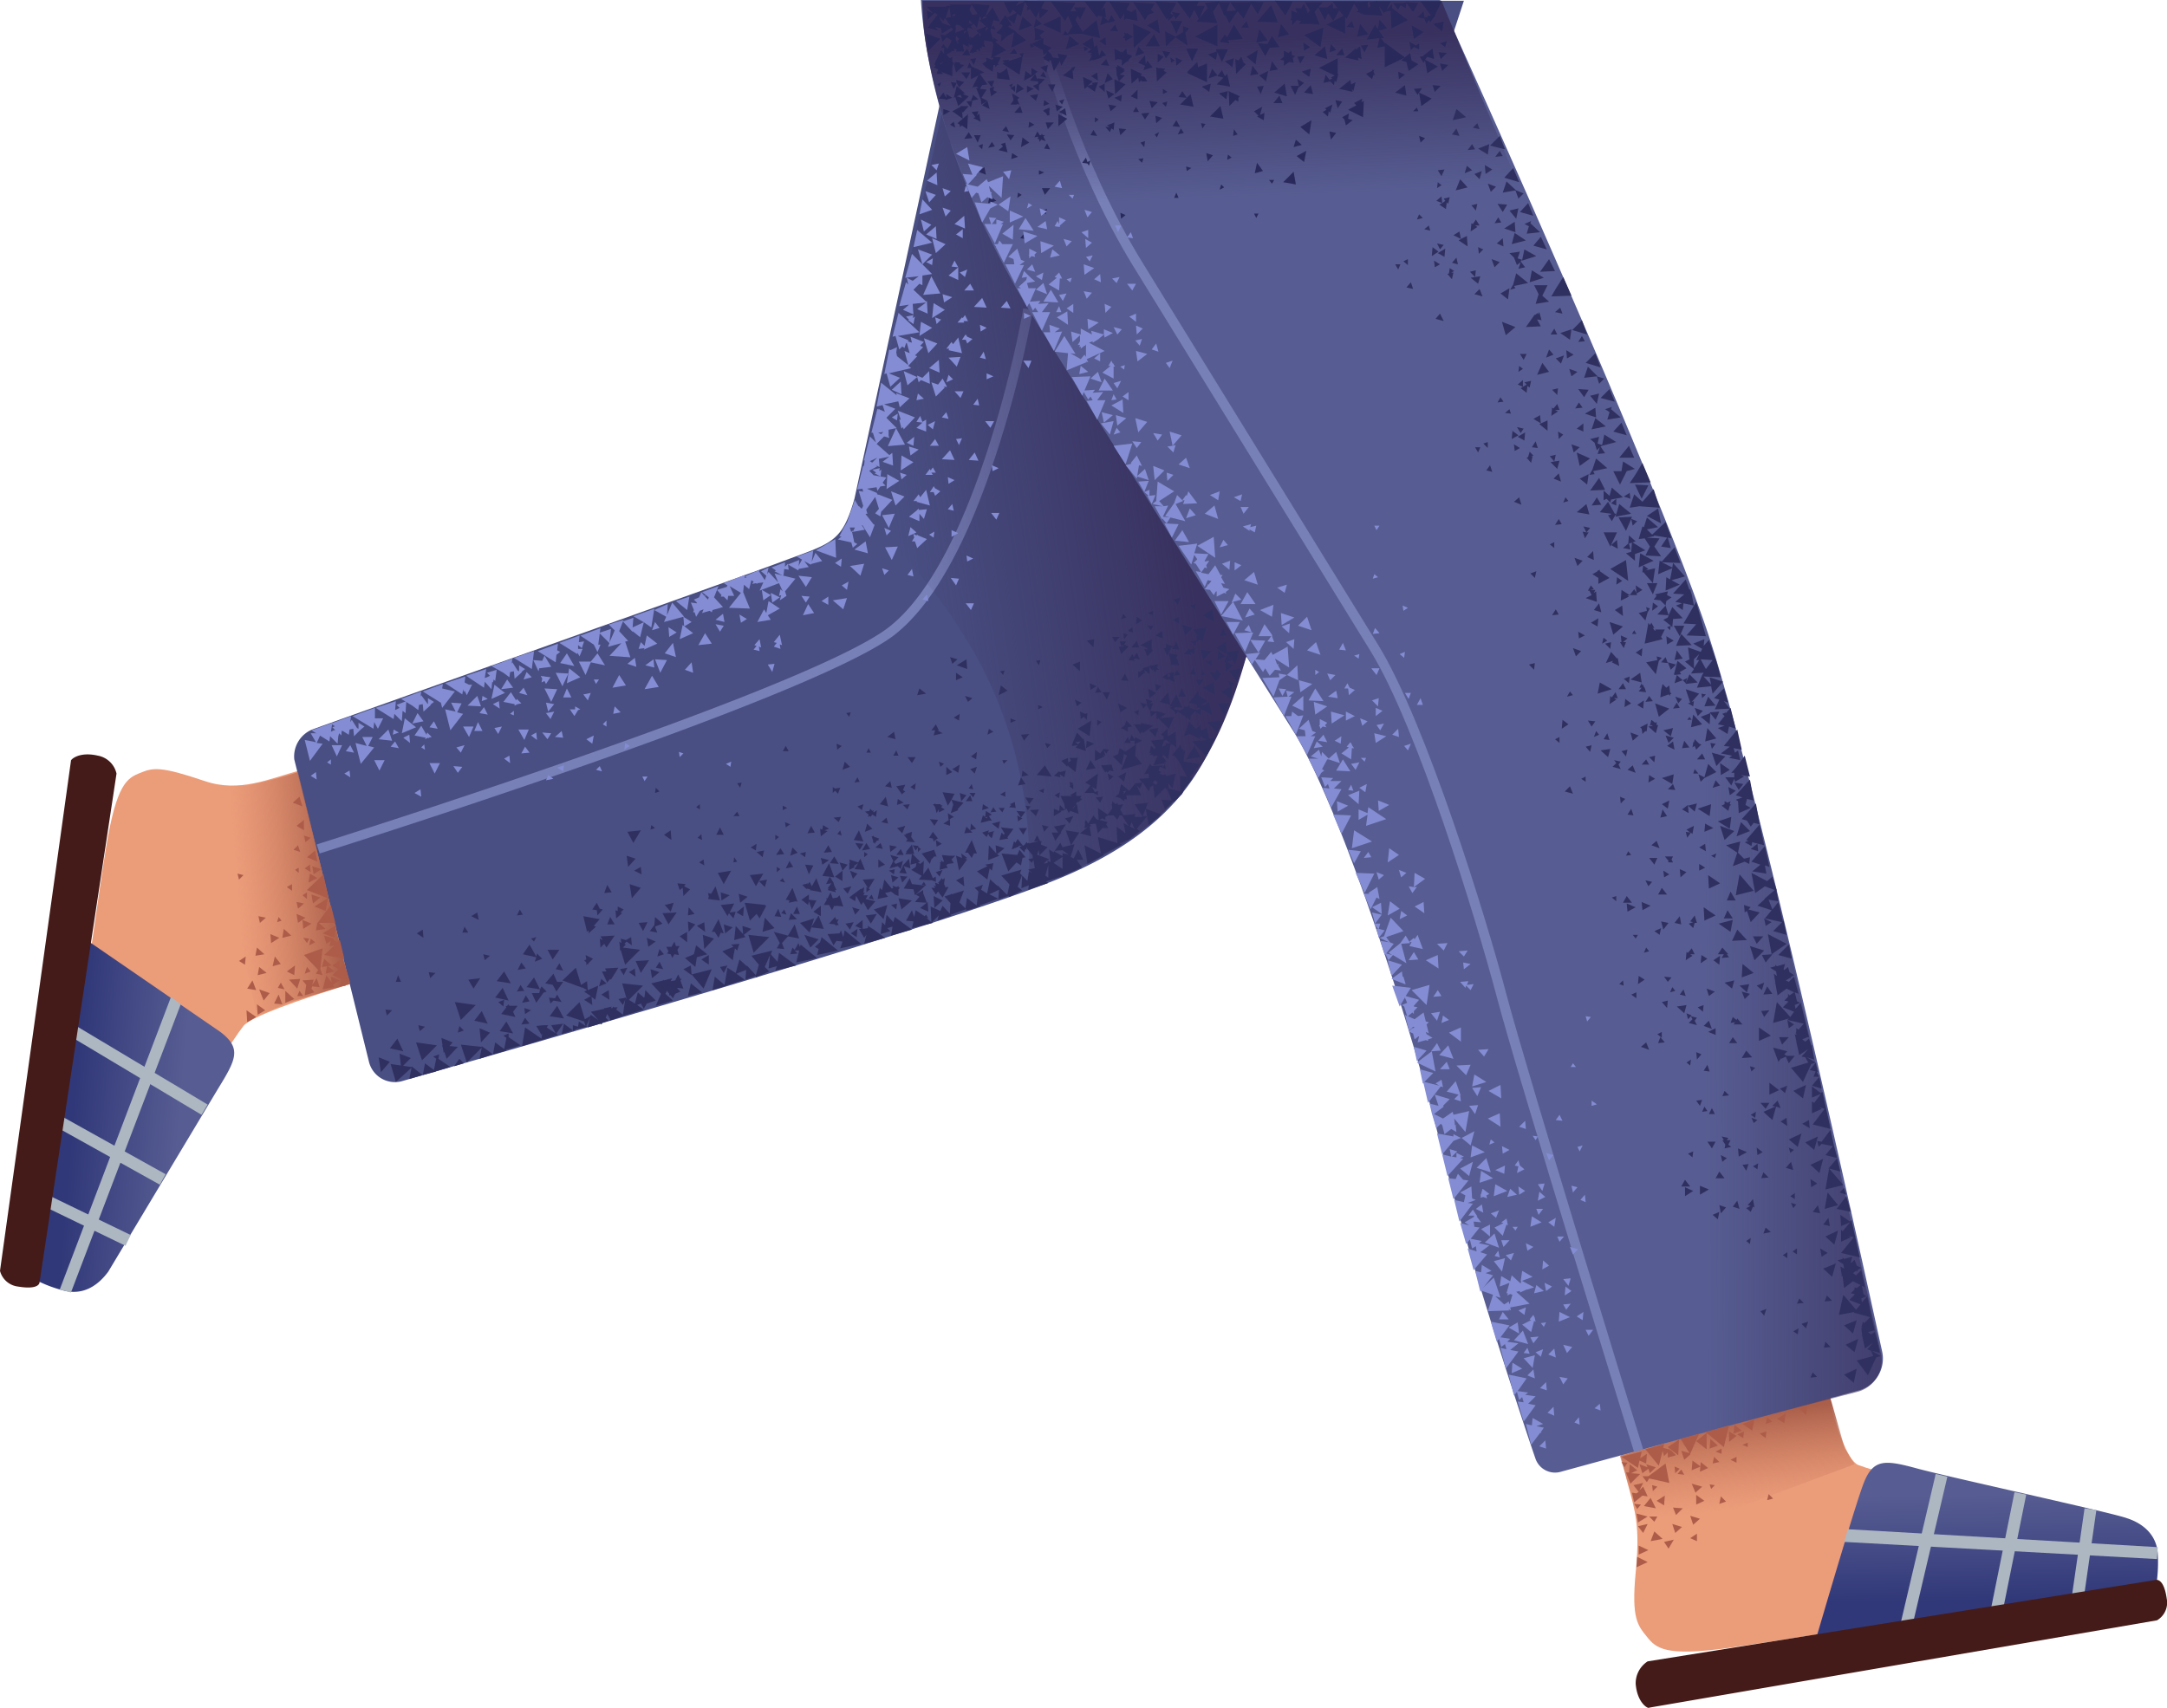 <svg xmlns="http://www.w3.org/2000/svg" xmlns:xlink="http://www.w3.org/1999/xlink" width="290.137" height="228.73" viewBox="0 0 290.137 228.73">
  <defs>
    <linearGradient id="linear-gradient" x1="0.011" y1="0.597" x2="0.784" y2="0.38" gradientUnits="objectBoundingBox">
      <stop offset="0.14" stop-color="#38315f" stop-opacity="0"/>
      <stop offset="1" stop-color="#38315f"/>
    </linearGradient>
    <linearGradient id="linear-gradient-2" x1="0.845" y1="0.594" x2="0.197" y2="0.499" gradientUnits="objectBoundingBox">
      <stop offset="0.23" stop-color="#575d92"/>
      <stop offset="1" stop-color="#313879"/>
    </linearGradient>
    <linearGradient id="linear-gradient-3" x1="0.478" y1="0.017" x2="0.499" y2="0.74" xlink:href="#linear-gradient-2"/>
    <linearGradient id="linear-gradient-4" x1="0.213" y1="0.52" x2="0.901" y2="0.427" gradientUnits="objectBoundingBox">
      <stop offset="0" stop-color="#cc7a5e" stop-opacity="0"/>
      <stop offset="1" stop-color="#aa5f4b"/>
    </linearGradient>
    <linearGradient id="linear-gradient-5" x1="0.543" y1="0.753" x2="0.439" y2="0.126" xlink:href="#linear-gradient-4"/>
    <linearGradient id="linear-gradient-6" x1="0.527" y1="0.754" x2="0.476" y2="0.134" xlink:href="#linear-gradient"/>
    <linearGradient id="linear-gradient-7" x1="0.322" y1="0.499" x2="1.228" y2="0.487" xlink:href="#linear-gradient"/>
  </defs>
  <g id="_15" data-name="15" transform="translate(-71.9 -206.1)">
    <path id="Path_12127" data-name="Path 12127" d="M284.7,383.9l5,20.4c1.2,4.4,1.8,6.2,1.2,12.4s.3,7.1,1.5,8.6,2.4,2.7,10.9,1.5c8.6-1.2,54.3-8.6,54.3-8.6s2.1-4.4-.6-5.6-32.5-8.8-36.3-10.3c-3-1.2-6.5-19.8-6.5-19.8ZM132.9,303s-12.7,4.1-20.6,6.2c-4.4,1.2-8.3,3.1-13,1.5-5.9-2-6.9-1.8-8.6-1.1-1.8.7-3.2,1.5-4.6,10s-7.7,54.5-7.7,54.5,3.6,3.3,5.6,1.1c1.9-2.2,17.9-28.5,20.5-31.7,2-2.5,25.6-8.9,25.6-8.9l2.8-31.6Z" fill="#eb9c79"/>
    <path id="Path_12128" data-name="Path 12128" d="M228.4,206.2l-28.2,2.4-13.9,64.3c-1.7,5.9-3,5.9-9.7,8.4-5.8,2.2-52.4,18.7-62.9,22.5a3.91,3.91,0,0,0-2.4,4l10,40.5a3.576,3.576,0,0,0,4.4,2.6c13.8-4,72-20.6,87.9-27.1,18.5-7.6,20.6-18.1,23.5-25.2,2.6-6.3,25.4-75.9,30.8-92.4H228.4Z" fill="#494f83"/>
    <path id="Path_12129" data-name="Path 12129" d="M114.7,320.4l-.4-1.2c.5-.2,64.1-20.1,76.2-28.8,12.4-9,18.4-42.6,18.4-43l1.3.2a145.062,145.062,0,0,1-4.6,18.3c-4.1,13-9,21.6-14.3,25.5-12.3,8.8-74.4,28.3-76.6,29Z" fill="#7780b7"/>
    <path id="Path_12130" data-name="Path 12130" d="M239.9,289.8l-41.8-69.1-10.2,47.1a45.1,45.1,0,0,1-2.1,7.3c1.1.5,8.5,4.5,16.6,18.5a57.463,57.463,0,0,1,7.2,31.2C230.2,318.4,235.6,306.8,239.9,289.8Z" fill="url(#linear-gradient)"/>
    <path id="Path_12131" data-name="Path 12131" d="M82.2,331.1l19.2,13.2c2.9,2.2,2.1,3.7-.3,7.6L86.4,376.4c-1.4,1.9-3.3,3.1-5.7,2.6a17.311,17.311,0,0,1-4.6-1.8l6.1-46.1Z" fill="url(#linear-gradient-2)"/>
    <g id="Group_880" data-name="Group 880">
      <path id="Path_12132" data-name="Path 12132" d="M81.4,379.2l-1.5-.4,14.9-39.2,1.3,1Z" fill="#adb7c1"/>
      <path id="Path_12133" data-name="Path 12133" d="M79.66,343.9l.82-1.37,19.22,11.5-.82,1.37Zm-2.26,12,.78-1.4,15.9,8.86-.78,1.4Zm-1.3,10.94.7-1.44,12.6,6.1-.7,1.44Z" fill="#adb7c1"/>
    </g>
    <path id="Path_12134" data-name="Path 12134" d="M87.5,309.7,77.2,377.8s.1,1.1-2.9.6a2.833,2.833,0,0,1-2.4-2.1L81.4,308c-.1-.1,1-1.3,3.6-.7a3.143,3.143,0,0,1,2.5,2.4Z" fill="#441b18"/>
    <path id="Path_12135" data-name="Path 12135" d="M314.6,427.1s5.5-18.9,6.8-22.3,2.9-3.2,7.3-2c4.5,1.2,25.6,5.8,27.9,6.6,2.2.7,4,2.2,4.2,4.7a20.207,20.207,0,0,1-.3,4.9l-45.9,8.1Z" fill="url(#linear-gradient-3)"/>
    <g id="Group_881" data-name="Group 881">
      <path id="Path_12136" data-name="Path 12136" d="M360.7,414.9l-41.9-2.3.5-1.7,41.5,2.4Z" fill="#adb7c1"/>
      <path id="Path_12137" data-name="Path 12137" d="M325.95,425.3l5.12-21.8,1.56.37-5.12,21.8Zm12.07-1.52,3.6-17.84,1.57.32-3.6,17.84ZM349,421.95l2-13.85,1.58.23-1.98,13.86Z" fill="#adb7c1"/>
    </g>
    <path id="Path_12138" data-name="Path 12138" d="M292.5,428.6l68-10.9s1.1-.4,1.5,2.5a2.736,2.736,0,0,1-1.3,2.9l-68,11.7c-.1.2-1.6-.6-1.8-3.2a3.5,3.5,0,0,1,1.6-3Z" fill="#441b18"/>
    <path id="Path_12139" data-name="Path 12139" d="M111.8,309.5a56.966,56.966,0,0,1-6.9,1.8c-1.2.1-5.1-.2-5.1-.2l6.5,31.1,4.1-1.8,8.3-2.5Z" fill="url(#linear-gradient-4)"/>
    <path id="Path_12140" data-name="Path 12140" d="M288.8,401.1l1.9,6.5a36.07,36.07,0,0,1,.5,5.4l29-10.8-1.3-2.1-2-7Z" fill="url(#linear-gradient-5)"/>
    <g id="Group_882" data-name="Group 882">
      <path id="Path_12141" data-name="Path 12141" d="M192.6,258.9l-.1-1.7-1.2,1.1Zm5.6-1h.5l-.6-1.1-.6.8-.9-.3.6,1.9,1.2-1.2Zm-4.8-.2,1.3-1.1.2.7.3-.3,1.2.5-.1-1.7-.9.9-.7-.3v.2l-1.8-.8Zm-1.6,16.1,1.2-1.2-1.8-.7Zm.7-4.7,1.7-1.1-1.6-.9Zm-1.9,2.5,1.7-1.1-1.6-.9Zm5.3-9.3-.5.3-.3-.8-.5.8.8.1-.8.7,1.3.5Zm1.8-6.3-.1-1.7-1.3,1.1Zm-3.4,8.6-1,.8.9.4Zm.5-5.8-.2.9,1-.2Zm5.5,6.9.4-.9-.8.1Zm3.5-3.2.7.9.5-.9Zm-5.2-1.2-.6.7.9.2Zm5.4-4.4.9-.4-.9-.4Zm1.3,18.8.4-.9h-1.1Zm-5.9-2.1-.6.7.8.2Zm5.4-4.4.8-.4-.9-.4Zm-2.9,18.6.4-.9h-1.1Zm-6.5-1.4.8.2-.2-.9Zm6.8-5.5-.9-.4.1.8Zm-2.3,3.6.4-.9-1.1-.1Zm-6.5-1.4.8.2-.2-1Zm5.9-5.1.9-.5-.9-.4Zm-3.4-6.3-.8,1-.2-.4-.7.9h.5l-.1.1,1.8.5Zm3.8-1.3-.9-.4.1.9Zm-9.1,7.4.6-.6-.9-.4Zm-.8-7.9.1-.9-.3.2.1-.4-1,.2.5.4-.2.1Zm6.2,4.4-1.1.1v-.2l-.3.3h0l-1,.8,1.4.6v-1l.6.7Zm-2.2-7.2,1.1-.8-1.3-.4Zm3.3-2.2-.7.9h1.2Zm-4.5,5.4.7-.6-.9-.3Zm-.6-7.9.1-.9-.8.5Zm-.7,18.7.8-1.8-1.7.1Zm.4-6.2-1.7.2.9,1.7Zm8.8-15.5.4-.9h-1.2Zm-1.6-3.1-.3,1,.9-.4Zm3.3,4,.8.1-.2-.9Zm-11.6-4.2.5,1.8,1.3-1.2-1.5-.6,3-.7-.4-.3,1.2-1.3-.3-.1,1.1-1.1-.4-.2.5-.5-1.8-.7.2.8-.6-.2.2-.1-1.5-.6,2.9-.5-2.8-2.6-.8,3.2.4-.1.5,1.8.4-.4.3.2.2-.6.1-.1.4,1.4-.7-.3.5,1.9-1.5-1.2-.1-.5.1-.7-.9.4-.1-.1-.1.2v.1l-.6,3Zm-.3,27,.6-.6-.9-.3Zm-1.23-8.25.7.4.1-.6,1.5-1.6-1.8-.7h-.1l-.2-.1.1-.1-1.4-.6,1.3-.2.1.5.4-.6.7-.1-.4-.4.5-.7-1.7-.3-.6-.6,1.1-.6-.3-.2.6.3-.1-1.1,1.4-.3-.9.7,1.4.5-.1-1.7-.4.3-1.7-1.5,1-1,.7.2-.1-.3v-.8l1-.2-1.1,2.4,2.3-.2-1.2-2.2h.1l-1.4-1.4,1.2-1.2-1.5-.6,1.9-.4.2.8,1.3-1.2-1.8-.7.1.3-2.1-1.7-.6,3.2.8-.2.3.9-.9-.4.1.2-.2-.2-.8,3.2h.2l.4,1.3-.8-.8-.8,3.2h.1l-.1.8-.1-.1-.8,3.2.7-.1.1.4-.6-.1.6,2-.2.4-.4-.4v.1l-.52-.9-1.03,2.98-.54.92-.5,1h.3l-.5.4,1.8.4.2.7.6-.5-.4-.2-.3-1.4,1.7-.3-.4-.6h.1l1,1.6.6-1.6v-.1h-.1l-1.1-1.4.3-.1-.1-.1-.1-.4,1.2-1.7.5,1.6-.5.6Zm1.8-13,.1.3Zm-.7,2.1h0l-.3.3-.4-.2.7-.1Zm-.82,3.45-.68.66-.3-.2Zm-3.28,9.95v-.2l-.2.2-.2-.6h.7Z" fill="#848dd3"/>
      <path id="Path_12142" data-name="Path 12142" d="M196.8,268.7l-.3.4-.1-.2-.6.8h1l-.2-.3h.6Zm2.3-2.3-1.1,1.2,1.7.1Zm-2.2,4.8-.1.2-.4.6h.5l.2.5.7-.6-.7-.4Zm-.9,7.1-1.2-.5-.1-.1-.1.1-.4-.2.4-.2-.8-.7-.3,1.2.7-.3.1.5-.3.5h.4l.3.9Zm.9-.2.1-.8-.7.4Zm4.7-10.4,1.3.1-.5-1.1Zm-4.5-5.2-1,.5.7.6ZM201,235l-1.3,1.1,1.4.6Zm-3.8,1.4-1.3,1.1,1.4.6Zm-1.8,5.1,1.3-1.3-1.9-.7Zm.2-4.4,1-.9-1.4-.7Zm2.9,1.7-1.8-.8.5,2Zm-3.1-6-.4,2,1.7-.6Zm2,19.3-1.8-.7.6,2Zm-.5-5.4-.2,2,1.7-1.1Zm-1.9,4.4,1.7-1.1-1.5-.8Zm5.2-7.5v-1.7l-1.3,1.1Zm8.7,10.8.7,1,.4-1Zm-5.3-1.2-.5.8.8.2Zm6.3-4.8-.9-.4v.8Zm-9.7,2.9-.7.9-.2-.3-.7.9h.4l-.1.2,1.8.4Zm3-.8.8-.5-.9-.4Zm-9-1,.2-1-.3.2.1-.4-1,.2.4.4-.1.1Zm6.3,4.4-1.6.1,1.1,1.2Zm-2.2-7.3,1.1-.7-1.3-.4Zm-5.7,16.9.2-.2.1.3,1.5-1.6-2.3-.9.4,1.2h-.2Zm9.2-19.4-.8.9h1.3Zm-4.7,4.5.2.9.6-.6Zm-.3-7.9-.9.5.8.4Zm-1.3,4.9,2.3-.2-1.2-2.3Z" fill="#848dd3"/>
      <path id="Path_12143" data-name="Path 12143" d="M199.7,241l-.4.8.9.1Zm-7.4,6.1,1.3-.2-.8.7,1.4.6-.1-1.4,1.8-.2-1.2.9,1.4.6-.1-1.7-.1.1-1.7-1.6.8-.8.4.2V243l1.3-.2-2.7-2.7-.9,3.2,1.8-.2-.8.6-.8-.4.2.9-.3-.3Zm2.4-10.2-.5,2.3,2.5-.6Zm6.4,11.4-.3.4-.1-.1-.6.7h.9l-.1-.2h.6Zm2.3-2.3-1.1,1.2,1.7.1Zm2.5,1.3,1.3.1-.5-1Zm-4.5,3.9-.2-.3-.1.1-.4.6h.5l.2.5.7-.6Zm0-9-1,.4.7.6Zm-4.1-13-1.3,1.1,1.4.6Zm.3-1.2-1,.2.7.7Zm1.6,6.3-1.1-.4.4,1.2Zm-2-2.1-1.4-.5.5,1.5Zm2-.5-1.1-.4.3,1.1Zm1.6,6.3v-1.2l-.9.7Zm.4-7-.2.8,1-.2Zm5.7,6.8.3-.9-.8.1ZM147.1,304l-.9.8,1.1.1Zm-4.4-.2h-1.4l.8,1.4Zm-8,1,.6-1.4h-1.4Zm25.6-8.6.9-1.7-1.6-.1Zm-9.3-1.4,1.9.4-1-1.6-.9,1.1h-1.6l.9,1.8Zm-3.2-1.2-.9,1.3,1.9.4Zm-6.6,6.8.5-.1-.6-.6-.1.2-.7-1.1-1,1.3,1.5.3v.2l.4-.2.1.1Zm6.8-4.1-1.7-.1.9,1.8Zm-2.3-.9-.9-1.5-.3.7-1.2-.1.7,1.5.1-.4Zm19.7-2.9,1.8-.2-.9-1.4Zm9.7-3.4-.4-.6,1.6-.9-1.5-1-.3,1.6-.3-.5-.9,1.7Zm-16.9,9.3,1.9-.3-.9-1.5Zm-3.4-1.9-.9,1.7,1.8-.3Zm22.6-14.8v-.1l-.4.4v-.6l-1.8.7.6.4-.2.1,1.1.6v-.1l.1.1.1-.9.6.1-.1-.7,1.4.8.1-1.4Z" fill="#848dd3"/>
      <path id="Path_12144" data-name="Path 12144" d="M179.4,288.5l1.5-.3-.8-1.2Zm-.82-6.16,1.6-.3-.6-.8.9.5v-.1l1.5-.4-.9-1.1-.5,1.2.2-1.5-2.2.8.7.4ZM139,298.4l1.6-.2-.8-1.1Zm6.7,1.7.8-1.7-1.7-.1Zm-.7,10.5,1-.2-.7-.5Zm-2.6-14.5-.4,1,1.1-.3Zm-3.7,3.9-.8.4.9.6Zm20.8-4.5-.1-1.1-1.1.8Zm8.2-6.4,1.2.3-.2-1.1ZM155.9,295l1.2.4-.2-1.2Zm-1.9,6.7,1-.2-.8-.8Zm7.5-10.3,1-.6-1.1-.7Zm2.7-5.4-1.8.6,1.5,1.2Zm-6.1,7.1,1.8-.8-1.4-1.1-.3,1.4-.5-.5-.3.9.8-.1Zm4.8-1.4,1.8-.8-1.4-1.1Zm-14.8,3.9-.3,2,1.8-.8Zm-10,2.2-.4,1.9,1.8-.8Zm37.2-1.7.3-1.1-.9.1Zm7.5-9V286l-.9.6Zm-11.7,2.4.8-.5-1-.6Zm-22.2,11.2v.4h-.7l.6.9.5-.8.3-.1Zm3.7,2.4.5.3v-.8Zm-1.2-6,.3.6.4-.6Zm-15,2.9.8-.3-.7-.4Zm3.8,1.7.5.2v-.6Zm-.9-5.4v-.1l.8.6.1-.7.5-.1.1,1,1-.9h-.1l.5-.4-.8-.5v.8l-.2-.1-.7-1.1-.1.2.1-.7-2.8,1,1.6.9Zm30.4,12.5.1-.7-.7.3Zm-6.8-1.3.5-.5-.6-.2Zm.7-11.7,1.1.4-.2-1.4Zm4.7-5.1.5-.8-1.1-.2Zm-8.1-.5-.6-.8-.4,1.1Zm25.1-5.1.2-1.1-.9.5Zm-.7-4.2-.9.6.8.5Zm-23.7,12.7,1.5.5-.4-1.9Zm12.7-1.9-.7.8.3.1-.4.5.8.2-.1-.6.3.1Zm11.2-4,.5-1.5-1.9.3Zm2.3-4.5.5-1.6-1.9.3Zm-.8-3.5,1.8.5-.3-1.6Zm-5.7,3.7-1.8-.2,1,1.5Zm-39.2,15.5,1.1.3-.5-1Zm9.6,0-1,.2.6.8Zm-2.6.6-.6-1.2-.5,1.2Zm-12.3,2.1,1.1.2-.5-1Zm9.5.8.5-1-1.1.2Zm10.7-8.27-.7-2.1.4-.1-1.2-1.3.5-1.3,1.3,1.4v-.1l1,.8.5-2,1,.7.4-2.5-2.8,1,1.4.8-1.5.7.1-1.3-1.4.5.1-.2-2,.6.8.8-.7,1.6.2-1.8-1.5.5.1-.6-2.7,1,1.8,1.2.5,1,.4-1H152l.2-1.5,1.3,1.3-.2.5,1.8-.5-1.6,1.7Zm-20,6.57-.5-1.4-1.3,1.3Zm.5-3.3.9,1,.1-1,.1.1.1-.4.2.2.2-1.5-1.3.4.4.4-.4.2-.3.1.2-1.2-2.7.9,2.4,1.6Zm-20.7,7.3,1,1,.1-1.1v.1l.1-.4.3.3.1-1.6-1.3.5.4.4h-.2l-.4.2.2-1.2-2.8,1,2.4,1.5Z" fill="#848dd3"/>
      <path id="Path_12145" data-name="Path 12145" d="M143.4,293.3l-2.7.9,2.4,1.5Zm3,.5.5-.4-.4-.2.1-.9-2.7,1,2.4,1.5Zm2.8-.3.3.5.4-1h-.6v-.5l.5.4.3-.9-.7.1.1-.9-2.7,1,2.4,1.5Zm11.6-4.1,2.6-.7.1,1.3,1-.6-1.1-.7h.1l-1.6-1.9-.7,1.7.1-1.5-1.8.8,1.6.9Zm-26.9,9,.1.4.1-.2.3.6.7-1.4h-.4l-.6-.3.1-.8-2.7.9,2.3,1.5Zm-1.1.3-1.7-.4.1-.6-2.7,1,2.4,1.5v-.1l.2.8Zm.3,2.8.6-1.2-1.4-.1.6,1.2-1.4-.3.7,2.8,1.7-2.2Zm42.5-18.6.5,1.2-1.3-1.4-.2.3.2-.9-1,.5.7.6-.2.6-.8-1.2.1-.2-2,.9.3.1-.3.1v-.4l-2.8,1.1.5.3-.1.2-1.3.4.6.7-.1.2h.4l.5.5.1-.6h.8l-.6-1.3,1.5.9-1.6,2,2.8.1-.9-2.2.1-1,.7.6.3-1.2.3.2-.2.3.5-.1.2.1v-.1l.8-.1-.5,1.1,2.6-1,.5,1.1-.3-.3-.2.9.3-.1-.2.7.9-.6-.2-.6,1.4-1.7Z" fill="#848dd3"/>
      <path id="Path_12146" data-name="Path 12146" d="M144.8,297.3l.2.4.6-.9-.8-.1-.1-.1v.1l-.4-.1.2.4-.1.5Zm-1.8,7.3.8.6-.1-1Zm30.9-19.5.2,1.4,1-.7Zm1.2.4.2,1.3,1-.7Zm1.2,5.6-.8,1,.4.1-.4.5.9.3-.1-.6.3.1Zm4-5.1-1.1-.1.6.9Zm-11.6,1.4-1.2-1.3.6-1.5-2.2.8.9.7-.1.3-.4-.4v-.2l-.1.1-.4-.5-.3.7-.7.3.4.4v.1l-.8-.1.4,1-.1.3h.2l.2.6.5-.8.5-.2-.2.5,1-.3.3.2.1-.3Zm15.04-9.1-2.6,1.5,2.7,1Zm-38.04,26-1.2-.1.7.9Zm-6.3,3.4.8.6-.1-1Zm-9.3,2,.7-1.4h-1.4Zm-8.3-4.9h-1.4l.6,1.2-1.5-.4.7,2.8,1.8-2.2-.8-.2Zm-6.9-.5h-1.4l.7,1.2-1.5-.3.7,2.8,1.7-2.3-.8-.1Zm7.8,5,.7-1.4H122Zm-5.7-1.9.7-1.5h-1.4Zm12.3-2.5.4-.1-.6-.6-.1.3-.7-1.2-.9,1.3,1.5.3-.1.2.4-.2.1.1Zm-2.2-1.9,1.5-.3-.8-1.1Zm-1.2,1.9.9.7-.1-1.1Zm.2-2.6-.4,2,1.9-.8Zm-1.6,2.2.8-.3-.7-.4Zm3.8,1.7.5.3-.1-.7Zm-12.6,2,.5.3v-.7Zm11.4-7.5v-.1l.8.6.1-.7.5-.1.1,1,1-.9h-.1l.5-.4-.8-.5v.8l-.1-.1-.8-1.1-.1.2.1-.7-2.7,1,1.5.9Zm-9.3,3.3h0l.8.5.1-.7.5-.1.1,1,.9-.9.5-.4-.8-.5v.8l-.2-.1-.7-1.1-.2.3.1-.8-2.7,1,1.5,1Z" fill="#848dd3"/>
      <path id="Path_12147" data-name="Path 12147" d="M130.5,303.7l-.5-1-.6.8Zm8.1.7.5-1-1,.2Zm-3.2-.4h1.1l-.6-1.2Zm-11.2,2.1,1.1.2-.5-.9Zm-6,.6,1.1.2-.5-1Zm15.4.2.5-1-1.1.3Zm-9.2-1.6-.5-1.5-1.3,1.3Zm.3-3.6,1,1,.1-1.4.4.3.1-1.6-1.3.5.4.4-.6.3.1-1.2-2.7.9,2.4,1.5Zm-2.7,1.1.5.9.7-1.4h-1.1v-1.4l-3,1.1,2.8,1.7Zm11.2,6.8.6-.8-1.2-.1Zm-5.8,2.7.9.5-.1-1Zm-9.4-2.6.8.5-.1-.9Zm-4.5.3.8.5-.1-1Zm31.8-8.6.8-1-1.1-.2Zm-3.6,5.6,1.1-.1-.6-.8Zm9.5-1.3.2-1.1-1,.5Zm4.3.8.7-.5-.6-.4Zm-3.8,2.7.8.2-.3-.7Zm6.5,1.5.4-.6h-.7Zm-10.9-1.3.1-.8-.9.3Z" fill="#848dd3"/>
    </g>
    <g id="Group_883" data-name="Group 883">
      <path id="Path_12148" data-name="Path 12148" d="M181.8,321l.2.9.9-.6Zm-18.4,17.5-.4-1.1.2-.2H163l-.3-.6-.4.8-.6.1.2-.4-1.1.3-.1-.1v.1l-1.6.4,1.3,1.4-.7,1.6,2.3-.7-1-.9.2-.4.3.4v.2h.2l.3.4.3-.6.7-.3-.4-.4v-.1Zm15.5-6.7-.6-1.9-.9,1.5-1.9-.5.8,1.5-.4.7,1,.1-.3-.8.8-.9Zm2.6.1-1.9-.6.8,1.7Zm0-3.2-1,1.6,1.7.2Zm-19.1,4.1-.2-.6-.4.7h-.7l.3.6-.2.3.5.1.2.5.3-.5.6.1-.2-.7.3-.5Zm-8.7,4.5,1-1.6-1.8.1.2.4h-.6l.7,1.5.4-.5Zm14.7-10,.9,1.5.2-.4.6.7.3-.9-.8.1.6-1.2Zm55.5-20,.1-1.5-1.5,1,.1-.1h-.1l-.7-.4-.2.8-.7.3,1.2,1.2.3-1.5.4.2-.8,1.9,2.8-.8Zm-77.5,31.6.9-1.3h-.8l-.5-1.1-1.1,1.3,1,.2Zm.9,4.3-1.6.2.6,1.1-1.2-.8.2-.3h-.6l-1,.1.7,1.2.1-.2-.1.7-2.2-1.5-.4,2.5,4.8-1.5-.2-.2Zm42-14.7-1.5.2.7,1.1Zm-5.1-12.3.3-.7-1,.1Zm2,13.4-1.1.2.6.8ZM169,331.1l1-.8-1.2-.4Zm-9.8,6,1-.8-1.2-.4Z" fill="#303060"/>
      <path id="Path_12149" data-name="Path 12149" d="M171.3,330.1l.1,1.1-1-1.1-.2,1.9,1.5-.4-.2-.3,1-.8Zm3-5.2.3-1-1.1.2Zm-7.5,10.4V334l-1,.6Zm-2.4.1-1,.5,1.1.8Zm-.4,4.1,1.9-.5-1.5-1.2Zm6.3-6.4.3.3.3-.9-1.1.1.3.3-1.5.6,1.4,1.2Zm-6.7,1.3,1.4,1.2.2-1.3,1.4-.4-1.5-1.2-.3,1.2Zm16.7-3.4.6-1.9-1.9.6Zm10.4-3.7-1.8.6,1.3,1.3Zm-37.5,2.6h1l-.6-1Zm-8.8,8.3-.2.4-.8-1.6-1,1.3,1.8.3-.1.5h-1l.6,1.3,1-1.4-.2.1.6-.2Zm11.7-1.9.9.6-.1-1.1Zm19.8-13.4.5-.4-.5-.3Zm1,5-.4.5.7.2Zm15,0,.1-.8-.8.2Zm-3,2.7h0l-.8-.5v.3l-.7.1v-1.2l-1,.8.9.4h-.4l.7,1.2.3-.4-.3,1.2,2.8-.8Zm-29.8-14-.1.6.6-.2Zm6.8,2-.1-.8-.5.5Zm-1.8,12.3.9-1-1-.4Zm-3.9,4-.5.8,1,.2Zm9.1.5-1,.2.5.8Zm-27.5,5,1-.2-.5-.8Zm.4,2-.5.9,1.1-.1ZM166,331.3l.2,1.9,1.3-1.4Zm-13.4.7-.4-.2.1,1.2.5-.5.3.5,1.1-1.6-1.9.1Zm-12,12.5-.9-1.6-.9,1.3Zm5.9-3.7-1,1.4,1.9.3ZM186,327.6l.4,1,.6-.7Zm.7,2.9-.9.6.8.5Zm4.7-6.2.8-.7-1-.3Zm4.7,2.6-1,.8,1.1.5Zm-63.4,22,1.3-.4-.6-.6Zm83.36-27.64h.9l-.7-1.4-.6,1.2-.4-.2.5-1.7-1.6.4-.3-.6-.9,1.3-.6-.4.2,1.7-.4-.2.2-.2-1.6-.6.2-.6.1.7,1.1-1.1-.8-.3-.1-.1.1-.4h-.2l-.4-.8-.4.8h.6l-1.3.3v-.1l-.2.1-.1-.2-.3.4-.2.1-.7-.9-.3.5-.2-.2-.3,1.1,1-.4-.1-.1h.5l-.4.2.7.7.1-.4h.2l-.1-.3.9,1.1v.4l-.6.1.5.5.2-.4.2,1.1-.9.2.6.5-.5-.3-.2,1.3-1-1,.2-.5-2.7.8,1.1,1.2-.3,1.4-1.3-1.3v.1l-1-.9-.4,1.9-1.1-.7-.3,2.3-1.3-1-.2,1.4-.8-.8.6-1.6-1.3.4v0l-.3.1-.1-.1v.1l-.9.3.8.9-.1,1.6,2.2-.8v.2l1.9-.6-.1-.1,2.5-.9-1.2-.6,1.3-.6-.1,1.3,1.4-.5v.2l1.8-.9-.6-.5.6-1.6-.1,1.8,1-.4-.1.6,2.7-.9-.3-.2,2.4-.8h-.1l2.5-1.1-.7-1Zm-3.9,0v.4l-.5.1Zm-.3,2.1.4-1.4v1.7l-.4-.3Zm1.1-1.7,1.2-.8v1.6l-1.2-.8Zm1.2-1.3v.4l-1.2-.7,1.2-.1.8.6-.8-.2ZM174.9,331.6l-2.8-.3.7,2.4Zm41.3-18.2v.2l.6-.5-.3-.1.2-.3H216v-.6l-.8.5.3.1h-1.6l.5,1.1.1.7.2-.1.3.6.2-.3,1.1.4-.2-1.3-.1.1v-.2l.2-.3Zm-.8,1.1.4-.5h.1ZM194,326.7l-1.8-.3.4,1.5Zm.4-.7,1.4-1.3-1.8-.2-.3-.8-.8,1.4,1.3.1Zm-2.9,3.6-.9-1-.2,1.4-.4-.4-.2,1.6,1.3-.4-.4-.4.7-.2-.2,1.2,2.8-.8-2.3-1.7Zm-6.7,2-.3-.9-.2.4-1.6.1.8,1.5.4-.6.8.1-.3.9,2.8-.6-2.2-1.8Zm-3.1.7-.7.6.5.3-.2.8,2.8-.6-2.2-1.8Zm-2.7.6-.2-.5-.5.9-.3-.3-.3.9,1-.1-.4-.4h.6l-.4,1.6,2.8-.6-2.2-1.8Zm-3,2-.9-1,.2-.5-2.8.7,1,1.2-.4,1.4-1.2-1.3v.1l-1-.9-.5,1.8-1.1-.7-.4,2.3-1.3-1.1-.3,1.8,1.9-.6h-.1l2.5-.8-1.1-.8,1.3-.5-.1,1.3,1.4-.5v.2l1.8-.8-.6-.6.7-1.6-.2,1.8,1.1-.3-.2.6,2.8-.7-2.3-1.7Zm-9.9,3.6,1.1-2.6-2.7.7Zm-35,7.6.6,1.8,1.5-1.6Zm49.2-21.9-.3.4.1-.2-.8.2.6.6v-.1l.5.1-.1.1,1.6.3-.7-1.9-.6,1.1Zm3.6,5.1-.2-.4-.8.9.8.1.1.2.1-.1h.3l-.2-.4.2-.4Zm1.7-6.7.8-.4-.2-.1.6-.4-.5.8,1.4.1-.6-1.5-.3.5-1.2-.4.1.5-.1-.1Zm46-32.4-1.5-.5.5,1.5Zm-34.7,28.6.5-.4h.1l-.7-.9-.5.8.5.1Zm38-24.3,1.1-.5-1-.8Zm-7.4-3.9-.9.6,1,.4Zm.7,3.3.5-1h-.1l.4-.2-.2.3,1,.1-.4-1.1-.4.7-1-.4v.6h-.3Zm4.5,8v-.8l1.5.8-.4-1.8-.9.5-.1-.1.8-.5-1.1-.7v.2l-.2-.9-1.2,1.6,1.1.3-.1.4h.4l.1.1-.4.2-1-.3v-.4l-.4.3-.4-.1v.3l-.7.3.1-.1-.7-.1.1-.3,1,.1-.8-1.8-.8,1.4-.3-1.7-1.1,1.3,1.4.4-.1.2h.4l-.4.2.6.4.2.5.3-.4,1,.7.1.3.1-.2.5.4V302l.6-.6Zm3.6-4.6.3.8-1.3.6,1.5,1.1V298l.4-.4Zm-38.2,25.3-.9.3.5.6Zm.7-7.6.1.9.7-.4ZM227,303.6l-1.3.2.9,1Zm-.7-.3-1.7-.4.1.2h-1l.9,1.3.2-.4.1.3Zm-11.2,13.1.5-1-1.1.3Zm-1.3-6.6.6.4.2-.9-.8.2-.1-.1-.7.6.9.2Zm-11.4-.1.3-.9-.9.3Zm26-6,.7-1.6-2,.2.9-.6-1.3-.4v.1l-.8-.1.4-1h-.4l.3-.3-.9-.3.2.7h-.1l-.8-.2.4.8.4-.5.5.8.1.8.7-.6.1,1,.2-.2Zm2.3,4.1,2-.3-.9-1.5Zm-.8,2.2v2.1l-1.5-.4-.1-.7.6.7.4-2-1.1.3H228v-.2l-.4.1-.5-.2.3-.2-.4-.2.2-.5.8.3-.2-.9.3-.1-.6-.8h.2l-.1-.2.7.7.3-1.9.2-.2-.9-.1.1.3-.5.2.3-1-1.8.2.6.9-.1.2-.5-.4-.2,1,.3-.1-.3.3h.5v.2l.5-.1h.1l-.6,1.3,1.7-.3-.5.6.1-.3-1.5.1-.2-.3-.2.3-.6,1.1.6-.1v.6l-1.3.1.4.5-.8.1h-.1l-.8,1-1.1-.9-.3,1.3-.5.4.7.2.5.4.1-.3.3.1-.1-.6h2l-.6-1.3.4.4.4-.8.8,1.2.2-.6.4-.2.2,1.7,1.4-1.4.2.2v-.1l.7,1.6-1.4-.1.5,1.3,1-1.1.2.1,1.08-1.08.34-.75,1.08-1.42-1.7-.25Zm-7.6,2.5h0l.1-.3h-.1v-.1l.4-.1Zm3.9-1.5Zm.5.2-.4-.2v-.2l.3-.2.3.3-.2.3Z" fill="#303060"/>
      <path id="Path_12150" data-name="Path 12150" d="M230.4,307.7h.1l-.1-.1.2-1-.4.1.2-.2-.3-.1-.1-.6-.4.5-.1-.1.1.1-.7.8v.1l-.1.1h.3l.6.7,1.3,2.5,1.6-2.1-2.2-.3Zm-2.4-2.5,1.4,1-.1-2.1-1,.6-.1-1-.9.8.4.2v.7Zm7.8-3.3.7-1.7-1.6.1Zm.6-6,1.1,1.5.5-1.8Zm-.6-1.2h.1l.1,1.4,1-.9-.9-.5.7-.1-.6-.9,1.1,1.4.5-1.9-1.6.2L236,292l-1.3.9,1.5.8Zm-1.6-7-1.3.8,1.6.9Zm-8.6,25.9-1.8.2,1.1,1.7h-1.1l.1-.4-1.8.2.9,1.4-.7-.4.3,1.4-1.2-.9.1,2.2-2.6-.8.4,2.2-2.2-1.1.4,2.5,2.2-1.2-.1-.1,2.5-1.3-.3-.1,1-.5v.1l.6-.4h-.1l1.2-.9-.4-.3,1.4-1.7h-.6l.4-1,.4,2.2,1.7-1.4-2.1-.8.3-.8Zm-2.4,3.2.2-.6.4.9-.6-.3ZM197,327.7l1.1-1-1.2-.6Zm-1-.7-.5-1.3v-.4l-1,.6.5.3-.6.7Zm19.3-7.7,1.1-1.7-1.8-.3Zm-17.5,8.8-1.3-.6.1,2.1-.7-.6.3.1-.3-.5-.2.2-1.2-.8-.2.9-.3-.9-.8,1.4,1,.1-.2.9,2.8-.7-.1-.1.9-.9-.2.7,1.9-.7-1.2-1.3Zm-44.4,10.6-1,.6,1.1.7Zm-6.3,1.6-.6-1-.3.5-.8-.1.2.8.4-.4ZM140,345v-.5l-.7.3.4.3-.3,1.5-1.2-.9-.3,1.6-1.5-1.1v.1l-2.8-.3.8,2.4,2-2-.3,1.5,1.8-.6,1.8-.5-.1-.1,2-.6Zm-9.4,2.9.1-.6-.8.3.4.3-.3,1.5-1.2-.9-.3,1.6-1.5-1.2v.1l-2.8-.4.7,2.4,2.1-1.9-.3,1.5,1.7-.5,1.9-.5h-.1l2-.6Zm27.6-8.3-.1.1-.8-.7-.4,1.5-.8-.5,1.9-1.9-2.8-.3.6,2.1-.1-.1v-.1l-1,.2.6.8.3-.7-.3,2-.9-.7.2-.3h-.5l-.1-.1-.1.2h-.2l.1-.2-.8.2h-.2v.1l-1.8.4,1,1.1-1-.7-.1.2-.7.4-.7-2.3-1.8,1.8,2.4.8.2.6-.9-.6-.1.7-.7-.2v.7l-1.2-.9-.3,1.4,1.5-.5v.1l.7-.4-.1.1,1.3-.3-.1-.1.5-1.1-.3,1.3,1.7-.5.1.1.1-.1v-.1l.9-.3-.4-.4.2-.5.4.7-.1.2,1.7-.6,2.9-.9-.9-.6.5-.2.4.7.4-.7,1.2-.4-1.4-1.4Zm61.1-31h0l.6,1,.1-.2.2.2.2-.3.6.1-.3-1v.1Zm-.1,5,.4-.8-1,.1Zm7.1-23.7h-.8l.5.6Zm-4-1.6-.3.7.7-.2Zm-3.8,18.2V308l1.3-.6-.3-.2.4.1-.2-.7.3.4.4-.5-.8-.1v.1l-.4.5Zm5.4-1.7-.1.3-.4-.6-.3.8-.2-.5-.5.8h.9l-.1-.3h.6v.5l1-.5Zm9.6-1.3-.8.4v-.8l-.7.6-.9-1-.7,2,.8-.3,1.6.8-1.3.2,1.9,2,1.2-2.5-.8.1-.3-1.5Zm-.7,1.8h-.2v-.6l.8.5Zm-1.7-12.4-.7.8,1,.1-.1-.4.5.4.1-.9-.7.2Zm-4.8-5-.7.3.6.3Zm-4,3,.1.8.5-.6Zm9.7,1.7.1-.7v.2l.5-.4.3.4.5-2-1.8.3.7.9-.2-.1v.6l-.8.2Zm3.6-2.4-.4,1.1,1-.1Zm-5.8-1.5-.9.4.8.5Zm-11.9,19.2-.6,1.3,1.3-.2Zm-15.7,5,.3-.6h-.8Zm18-3.2.2.9.6-.5Z" fill="#303060"/>
      <path id="Path_12151" data-name="Path 12151" d="M202.1,313.4l-.3-.8-.6.8Zm15.2-7.1,1.1-.6-1-.4Zm6.2-16.2-.6.5.7.2Zm8.6-3.1-.9.1.6.7Zm-8,1.7-.1,1,.8-.5ZM197,319.9h0l-1.7.5,1.1,1.4.2-.6.4-.4h.3l-.3-.8Zm3.1-5.4.8-.9-1.6-.4.4-.8-1.6-.2.7,1.8.5-.8.3.9-.1-.2-.3,1.1,1-.4Zm-2.9,9.7v-.7l-.4.2-.6-1.4-.7.9.1-1.8-.5.4-.3-.2.3-.1-1.1-1.1.3.1-.3-1.3-.8,1h.1l-.2.3h.9l-.2,1.4.8-.2-.1.5-.6.4,1.4.8-.4.5,1.8.1.5.2Zm-3.3-3.9h0l.1.1Zm-.3.8-.9,1h.1l-.5.9,1,.1-.4-1,.9.3Zm3.9-5.2-1.1-.1.6.9Zm-9.5.5-.3,1.1,1-.4Zm36.3-14.5.1-.7-.7.2Zm-5.5,1.4.6-.5-.6-.3Zm-24.4,8.6.1-.9-.7.5Zm3.4-3.1.5-.4-.7-.3Zm-5.6-1.5-.3-.7-.4.7Z" fill="#303060"/>
      <path id="Path_12152" data-name="Path 12152" d="M234.2,294.5l-.9.2.8.6Zm-7.6,3.2.1,1,.7-.7Zm-24.7,18.7-.1.9-.5-.5-.3.9,1.1-.1-.3-.3.8-.2Zm-3,4.3h0l-.9-.1.3.9h-.2l-.2-.2v.3h-.2l.1.1-.1.9,1.1-.3-.2-.3.2-.2.8-.1-.3-.5.5-.5h-.9Zm-.6.9Zm-6.3-7.7.9-.3-.8-.5Zm2.1,5.4.4.7.3-.4v.6l.4-.4-.4-.3.1-.1Zm-1.2,1.3-.4-.8-.6.8Zm41.8-23.2.6-.9.2-.2-.3-.1-.4-.5-.2.5-.8-.1Zm-8.9,2.2.9-.7-1.1-.6Zm-1.7-7.7-.7.9h1Zm-3.6,6.9h-1l.6,1Zm2.2,3.8-.2.6-.5.4.9.5v-.6l.6-.1Zm-3.3-3.8-.5-.7-.4.8Zm-19.2,10.8.2-1.1-1,.6Zm15.9-8.9.6-.5-.9-.4Zm6-8h-.4l.3,1,1-1-.6-.3.3-.4h-.9l.3.7Zm.2-.3v.3h-.2Zm12.6,11.9.6-1.7-2,.2ZM226.1,293v-1.3l-1.5.8.9.4v.2l-.4-.1.4,1,.8-.8h-.1Zm-4.3-1.6h-1l.4.7Zm4.2,3.8-.2.1-.9.3.1.1-.5.4-.2-.1v.9l.7-.6-.2-.1.4.1-.1-.5.7.6v-1l.4.5.1-.2.3.5.1-.4h.4l-.3-.3.2-.4h-.4l-.3.1Zm4.7,4.2-.6-1.1-.4,1.1Zm-46.5,22.4-.6-1-.6.9Zm12.9-7.6.2.8.3-.5v.4l.8-.4-.5-.3.2-.2-.3-.1.1-.1h-.7l-.2-.1v.1h-.2Zm-9,1.3.3-.1.1.1.1-.2.1-.1.5.3.1-.9-.4.3-.1-.1.1-.2-.2.1-.3-.3-.1.3-.6.1.5.4Zm46.3-18.1-1.5.8,1.7,1ZM187,319.9l.5-.8-1.1-.1Zm-9-.3-.3,1.1,1-.4Zm8.7-9.4-.4.7.7-.1Zm-13.5,8.9-.8.5.7.4Zm3.9-2.2.6-.4-.7-.3Zm-6.5-2.1-.5.6h.8Zm18.5,4.8,1,.2-.3-.8Zm3.7,1.8-1,.4-.2-.3.6-.6-1.1-.3.4.8-.5,1,1.1-.3-.2-.2.6.6Zm4.5-1.9.7-.4-.8-.5Zm-6.7-3.9-.7.6.9.2Zm-.1-2.8-.8,1,1.1.3Zm4-5.3h-1.1l.6.8Zm-9.5.6-.3,1.1,1-.4Zm8.1,8.6-1.1.3.7.7Zm-2-6-.7.7.9.2ZM230,286.1l-1,.3.6.7Zm3.1,11H232l.4.9Zm-50.4,20.3-.4-.1.6-.2-.8-.5-.1.6-.3-.1.1,1Zm4.2-.1-.7,1.3,1.3.2ZM174,330.9l1.6-.5-1.3-1.4Zm-7.3-4.4,1.6.2-.6-1.9-.6,1-.4-.1.1.5Zm10.4.1.5.1-.1.3,1-.2.2.1L178,325Zm-14.6,1.7-1.9.1.8,1.5Z" fill="#303060"/>
      <path id="Path_12153" data-name="Path 12153" d="M158.8,334.7l-1.8.1.7,1.6Zm-1.1-17.4-1.8.2.8,1.5Zm11.1,7.2,1-1.8-1.8.3Zm5.3-1.4-1.8.2.8,1.5Zm-27.3,10.2h-1.6l.7,1.3Zm-6.7,7.5-.1-.2-.2.2-.2.1.1.1-.7.9,1.9.4-.3-.7.6-.8Zm47.4-13.9.6,1.1,1-1.2-1.3-.3.3-.5h-.6l.2-.4-.2.1.1-.8-.4.3v-.1l-1.1.8-.5.4.8.5.1-.7.1.1.6,1.1Zm-.1-3,.7,1.1-.2-.1v.7l.5-.4-.2-.1.8-1.3Zm33.4-9.8v.3l-.6.8-1.3-.9.1,1.6-.3-.1-.4-.5-.7,1.1-.3-.5-.2.4h.1l-.1.7.4-.1-1,.8,1.5.4-.2-1.3.2-.1-.2-.2.8-.1.3,1.3.6-.7h.8l-.3-.5.2-.3-.4-.1-.7-.2.4-.2.4.2v-.4l.4-.2h.7l.5.6.3-.6h.5l-.4-.8.4-.7-.7.1-.1-.3-.2.2-.5-.4v.4h-.1l.1.3Zm-3.2,2.3Zm-3.6,1.2h-.1l.7-1.1-1.6.3.6.8h-.9l.5,1.1Zm-.2-3.7-.1.8-.7-.3v1l1-.6-.1-.1.6-.1ZM184.3,326l-.3.3-.6.1-.3-.8-.4.8h-.2l.1.2-.4.7h.7l.4.7.3-.6.2.1v-.1l1,.1Zm-1.4-4.3-.9,1.7,1.6.2Z" fill="#303060"/>
      <path id="Path_12154" data-name="Path 12154" d="M183.6,324.7l-.1-.4-.5-.8-.5,1,.7-.1-.5.7h.2l-.2.2,1.1.3-.1-.3h.2l-.3-.6Zm-.1-.3Zm2.4.4-1.1.3.6.7Zm3.6-2.5.9-.4-.9-.7ZM184.6,306l-.7-.3.1.8Zm3.6.3-.3.6h.6Zm-2.4-4.8-.6.1.4.5Zm12.6,23.4v-.1l.1-.1h-.1l-.1-.2.1-.8-.3.2-.1-.2-.2.3-.3.3.1.1v.1l-.5-.2.1.5-.3-.1.2.3h-.5l.6.9.3-.4.6.8.8-1.4Zm.7-8.2v-.9l-.9.6ZM158,330.8l.6-1.2-1.2.1Zm6-2.1.9-.2-.8-.9Zm-6.2-5.5-.1-1-.9.5Zm10.7,3.5,1.1-.7-1.2-.4Zm-10,5,.2,1.2,1-.7ZM171,327l1-.8-1.2-.4Zm7.1,1.5h.9l-.4-1Zm-2-.7-.5,1,.9.1Zm-2.1-6.9.2-.9-1,.2Zm-12.3-3.6-.9.6,1,.7Zm1.6,7.7.1,1.1.9-.9-.8-.4.2-.3-1.1-.1.3.9Zm5-8.1-.5,1h1Zm-2,14-.1-1.3-1,.5Zm-2.4,0-1,.6,1,.8Zm-13.2-.2v.4l1-.9-.3-.1.8-.9-2.2-.4.5,2.1Zm2.5-6.1-.4,1.1,1-.1Zm-1.1,13.6,1-.4-.7-.6Zm8.1-5-.3,1,.9-.3Zm6-11.2-.1-.8-.6.4Zm4-1.1-.1.7.5-.1Zm9.6-.7-.8.2.7.5Zm-4.1-2.3v.7l.5-.4Zm1,5.8-.4.4.7.2Zm10.6-9.1.2-.8-.8.3Zm-3.6-2.6.4.4.3-.8-.7.1-.3-.2v.8Zm.9,6-.2-.7-.4.5Zm7,5.2.1-.7-.8.2Zm-3.5-2.7-.5-.3v.7Zm.8,6.1-.3-.7-.4.5Zm6.7-2.4-.3.4.6.1ZM177.1,306l-.4.7h.8Zm-5.9,4.9-.6.1.4.6Zm5.5,3.1v.6l.6-.3Zm-17-2.4-.1.7.6-.2Zm5.9,2.2-.5.4.5.3Zm-18.3,22.3-.5-1-.5.8Zm8.1.6.5-1-1,.2Zm4.2-6.5,1-.4-1-.9-.1,1.2V330l-.6.8,1,.2Zm8.5,1.5.3-.7.4.1-.7-1.9-.9,1.7h.4Zm37.1-12.4.1,1.1-1-1.1-.1,2,1.5-.6-.3-.2,1-.8Zm-4.2,5.5-.1-1.3-1,.5Zm3.4-2.4.3.3.2-1-1.1.2.3.2-1.4.7,1.4,1.1Zm-1.3,3.3.4-1.1-1.1.4Zm-2-4.6.3-.1-.8-.6.1.6-.8-.3.4,2,1.1-1.5Zm6.9.5.6.4.2-1,.4-.1-.8-1-.3.7-2.1-.2.9,2.4Zm-6-.6.3-.6h.4l-.7-1.8-.9,1.7h.4Zm-60.8,15,1.1-.2-.6-.8Zm.4,2-.5.9,1-.1Zm-2.2,2-.8.3.7.6Zm3.6,1.4-.9-.3.1.8Zm7.4-6.4v.4l.1-.2.1.1.1-.2.6-.6-1-.5.1.6-.3.1Zm6.1-8.6,1.2-1.4-1.5-.5Zm-20.2,19.3,1.2-1.3-1.4-.6Zm-5,1.4,1.2-1.4-1.5-.6Zm-5.7,2,1.3-1.3-1.5-.6Zm-2.7.6,1.2-1.4-1.5-.6Zm29-21,.7-.8-.4-.1-.4-.8-.6.9.6.1Zm2.5.4.8-.7-.2-.1.4-.4-.8-.4v.6l-.3-.1Zm-10.7,5.2-.2.6,1-.4-.7-.7-.1.4-.9-1.6-.9,1.3Zm-6.5,8.9-.8-1.7-1,1.3Z" fill="#303060"/>
      <path id="Path_12155" data-name="Path 12155" d="M125.9,346.9l-.8-1.7-1,1.3Zm13.5-10.7-1,1.3,1.9.3Zm-.2,2.2-1,1.3,1.8.4Zm4.5-6.8-.7.2.4.4ZM157,321.1l-1.2-.4.2,1.5Zm4.7,7.1.4-1.2-1.2.3Zm23-5.5-1,.8,1,.6Zm4.3-4.5-.2-.2v.1h-.2l.2.6v.3l.1-.1.1.2.3-.4.3-.1-.1-.1.1-.1Zm-8.5-1.5-.5,1,1-.1Zm1.3,10.7-1,.8,1,.6Zm4.3-3.6.6-.7-1-.4Zm-8.5-2.4-.5,1,1-.2Zm3.2.6-1.1-.1.5,1.3Zm-3,6.4-.3.9,1.1-.1Zm4.4-8.1,1.1-.1-.5-.9Zm8.9-.1.9-.7-1-.2Z" fill="#303060"/>
      <path id="Path_12156" data-name="Path 12156" d="M193.4,314.5l.3-.7-.9.1Zm-.7,9.8.7-.8-1-.1Zm.4-6.5.2.1h-.4l.5.6-.2.3,1.2.1-.5-.7.1-.7Zm-.9,7.4.2-.2-.2-.1v-.2l-.1.2v-.1l-.2.1-.5-.2.1.3-.2.1-1-1.2-.3,1.4-.3-.3-.3,1.5,1.4-.3-.4-.5.8-.2.4.3.1.1.5.2Zm-4.9-5.2,1.1-.2-.5-.8Zm-8.1,6.6.9.7.1-.5.4,1.1.6-1.2-1-.1v-.7Zm-7.7.9-1,.8.9.5Zm12.8-5.9.4,1.1.7-.8Zm-7.4-1.1-.5-.8-.6.9Zm29.5-24.6-.6.1.4.5Zm.8,6.4v.6l.7-.3Zm3.8,12.2-1.2.1.8.8Zm-2.3-4.4.9-.2-.8-.6Zm4.4,2.5.6.4.1-.8Zm-.5-6.8-.8-.2.3.7Zm.1,4.3-.9-1.5-1.1,1.3Zm-12.8-13.9v1l.9-.4Zm8.7,14-.4,1.1,1-.2Zm-2.7-12.3-.3,1.3,1.2-.6Zm3.8,6.5-1.1.1.4.8Zm-5.4-.7-.2.8.8-.4Zm2,4.7.5-.5h-.7ZM211,312l.6.3.1-.6Zm4.6-.2v-.7l-.3.2.3-.3-.5-.2.1.5-.1.1Zm-4.4-17.3-.6.1.4.6Zm-.3,6.6.6-.3-.6-.3Zm-9.5-5.4-.1-1.3-1.3.8Zm8.3,18.1.6-.8-1.1-.1Zm-73.5,23.3-1.6.2.7,1.2Zm-8.5-6,.9.6-.1-1.1Zm1.8,6,.7-.7-.9-.1Zm-1.4,7.1.7-.6-.9-.2Zm6-14-.3.8h.8Zm-8.9,6.5-.3.9h.7Zm10.6-8.4-.8.5,1,.5Zm1.7,5.8-.9-.2.2.8Zm-13.1,7.3-.9-.1.2.8Zm17.1-13.5-.4.8.8-.1Zm-8.3,16.5.8-.3-.6-.6Zm95.2-50.8.3,1.3-.1.2,1.2.1-.4-1.1.2-.3Zm-.2,2.7-.7.5.8.4V297l.9.5-.2-.9.9-.1-.4-.7-.5.8.1-.5-.8.2.3.3-.3.2Zm4.7-.5-.2.7h.6Zm.1-1.3,1.1-1.2-1.5-.2ZM171.6,327l.7,2.4.9-.9.4.6.9-1.7h-.2l.1-.1Zm-21.7,11.4-.1-.1.7.4-.4.2.9.6-.9.5,1.1.7-.1-1.1.5.4.4-1.9-1.4.6-.1-1.2-.8.5-.7-2.3-1.8,1.7Zm5.2-6-.3-.2.1.7v.5l.1-.1.6,2,2-2-2.3-.3.4-.4-.2-.1.3-.3.7.5-.1-1.1-.7.4-.7-.2Zm-19.5,8.3-2.8-.4.8,2.4Zm-5.2,5.4-2.8-.4.8,2.4Zm61.5-34.7.7,1v.1l.5-.4-.3-.2.3-.7Zm6.7-2.6v1.1l.8-.4Zm-7-4.7-.9.7,1.1.3Zm39.6-7.7.9.1-.4-1Zm-15.3,9.8,1.4.5L217,305l-.1.1-.8-.9-.5,1.2-.2.6.8-.1-.3.3Zm0-.7.7-.1-.4.4Zm-19-.9,1.2-.3-.7-.4h.2l-.4-.8-.6.8h.5Zm5.7,3.2.1-1-.8.6Zm-1.1-7.7.6-.5-1-.3Zm16.3,4.6.2-2.1-1.8,1.1Zm.5,7.6.6.3V312l-.4.2-.4-.7.6.3.2-2.1-1.7,1.2.7.4-.8,1Zm4.1-1.5.3-1.3-1.1.6Zm-.5-9.3.9-.6-1.2-.6Zm-7.1,7.1,1.1.9.3-2-.1.1h-1l.2.4-.4.2v-.6l-.9.4.8.8Zm1.8-6.2.4-.3.4.4.1-.9-.3.1-.7-.3Zm-15,9.3.6.1-.2-.7Zm14.9-17-1,.4,1,.9Zm5.5,2.5,1,.1-.5-1Zm-27,1.1-.3.9,1.2-.2Zm5.3,4.3.1-.9-.8.5Zm-.2-8.2-1-.3.3.9Zm18.3-2.7-1,.2.9.9Zm-.5,6.8.8-.5-.9-.4Zm5.9-3.9-.1-.3h.2l.5.1h.1l-.3-.7-.1-.2-.4.6-.2-.4-.5.8Zm-14.9,23.3.5-.9h-1.1Zm-.8-2.6.1.8.6-.4-.2-.1.6-.8-1.2-.1.6.9Zm-1.6-2.5v-.7l-.7.4Zm3,1.8.4-.5-.7-.1Zm-4.2.2-.4-.6-.4.7Zm7,2-.9-.2.3.9Zm-5.9-2.5h-.8l.5.6Zm1.5,0-.1-.5v-.3l-.1.1v-.1l-.1.1-.5.2.2.1-.3.3Zm-2.3,2.8.2-1-1.1.3Zm-1.2-1.1h.3l-.4-.6.4-.2-.8-.5-.1.8-.3-.2-.3,1,1.2-.3Zm-.4-.3-.2-.1.3-.1Zm2,1.9-.3,1,1.2-.2-.1-.1v-.1l.8-1.1-1.7-.2.5.8-.1.2Zm-2.5-3.8-.1.8.9-.3Zm-2.9-.4.7-.8-.9-.3Zm2.8,4.2.6.6.2-.4.1.1v.1l.3.3h.1v.1l.2-.8.1-.2-.8.2.1-.3Z" fill="#303060"/>
    </g>
    <path id="Path_12157" data-name="Path 12157" d="M300.3,290.1c-6.6-19.2-26.1-63.1-35.6-84H195.2c.5,8.1,3.4,24.1,16,44l34.1,54.3c6.3,10.5,15.6,39.1,19.8,56.3,3.1,12.9,10.8,36.2,12.4,40.8a2.771,2.771,0,0,0,3.4,1.7l39.9-10.9a4.428,4.428,0,0,0,3.1-5.2c-3.2-14.5-17.1-78-23.6-97Z" fill="#575d92"/>
    <path id="Path_12158" data-name="Path 12158" d="M273.6,339.3c-2.7-10.3-10.8-36.4-17.1-46.7L224.7,241c-8-13.1-12.3-28.1-13.9-34.8h-1.3c1.6,6.6,5.9,22.1,14.1,35.5l31.8,51.6c6.3,10.2,14.2,36.1,16.9,46.3,2.8,10.7,18.3,60.6,18.4,61l1.2-.4c-.1-.3-15.5-50.3-18.3-60.9Z" fill="#7780b7"/>
    <path id="Path_12159" data-name="Path 12159" d="M270.3,219.2l-5.4-13H195.4c.1,2.7-.1,6.2,3.6,18.6,2,5.1,3.1,9,5.5,13.3q2.052,3.776,4.2,7.5a115.712,115.712,0,0,1,32.9-9c14.4-1.5,36.1.1,36.1.1l-7.4-17.5Z" fill="url(#linear-gradient-6)"/>
    <g id="Group_884" data-name="Group 884">
      <path id="Path_12160" data-name="Path 12160" d="M291.6,407.6l-.9-.1.4.7Zm10.5-.1.9-.3-.7-.7Zm-9-2.5.1.8.6-.6Zm15.4,2,.8-.2-.6-.6Zm-2.6-7.1v-.6l-.7.3Zm-4.9,5.6.5-.5-.7-.1Zm-7.2,3.7h-1.1l.7.7ZM291,416l1.5-.7-1.4-.7Zm3.8-9.6-1.1.7,1,.6Zm3.8,3.9.9-.8-1.3-.4Zm-6.6-2.5,1.6.3-.7-1.4Zm4.3,1.2.9-.9-1.3-.1Zm4.5-8.9,1.1-.4-1-.9Zm11.9-5.4,1,.9.2-1.2Zm-9.3,4.5,1-.8-1-.6Zm-12.1,15.1,1.3-.6-1.3-.6Zm.5-10.9.8-.6.2.6.8-.8-1.3-.4.2.4-1.1-.4Zm.1,8,.6-1.2-1.3.3Zm.6-2.2-1.5-.4.2,1.2Zm6.5-1.6,1.1-.5-1.1-.8Zm-7.6-5.9.9.4.1-1.3-.9.6.2-.9-2.7.7,2.2,1.5Zm6.8-.9h0l1.2-2.7-2.5.7,1.2,1.9-1.1-.3.4,1.2.8-.7Zm-1.5-1.9-1.5,1,1.4,1.1Zm-7.7,3,.4.7.4-.6Zm12.2.2.9-.2-.7-.7Zm7.3-6.2-.2.9.9-.3Zm-6.1,4.2-.8.4.8.3Zm1.2,1.5.8.4v-.8Zm-9.1-1.2.2.7.5-.5v.7l1.1-.3-.7-.7h-.1l-.2-.2v.1l-.7-.2.1-.5-2.5.7,1.8,2.2Zm10.9-2.6-.9.4.8.5Zm-9.2,5.6.6-.6-.7-.3Zm.3.1.9.1-.4-.7Zm-3.6,9,1.6-.3-1.1-1Zm6.2,0v-1l-.9.6Zm.7-7.3-1.4-.4.5,1.2Zm-7.3,1.3-.6-1.3-.5.5.5-1-1.3.3.7.9-.3.2-.6-.1.3,1.3,1.1-.9Zm2.8,7,.7-1.2-1.3.3Zm4.2-10.3,1.1-.5-1-.8Zm4.6-6.3-.1,1.2,1.1-.4Zm6.7-.2.2-1.3-1.2.7Z" fill="#ad5c49"/>
      <path id="Path_12161" data-name="Path 12161" d="M296.2,411.4l.9-.8-1.3-.4Zm-5.9-8,.8-.4-1-.8-.1,1.1h-.4l.6,1.5,1.3-1.3Zm10.1-5.4-1.4,1.1,1.4,1.1V398l2.3,1.9.7-2.9-3.2.9Zm6.1-.3.3-1.5-1.6.6Zm1.8,1,.1-.9-.9.3Zm-9.8,3-.1,1.3,1.2-.5Zm-3.6.4-2.3,1.7h-.8l.6.8.3-.5,2.7.6ZM111.7,339.5h.8l-.5-.7ZM107.5,329l-1-.2.2.9Zm6,7.2-.5-.6-.3.9Zm-9.8-13.1.2.8.6-.6Zm8.2-.8-.5.3.5.4Zm-2.7,6.6-.2.7.6-.2Zm-.1,9.5.9.2-.5-.9ZM105,343l1.2-.7-1.3-.9Zm6.3-6.3.1-1.3-1.1.8Zm-5-3.7-.2,1.1,1.2-.2Zm4.3,4.3,1.1,1.2.4-1.3Zm-1.9-3.1-.3,1.3,1.1-.3Zm4.9-8.3.2,1.2,1-.8ZM112,312.8l-.9.8,1.3.5Zm2.4,10.9-1-.6-.2,1.2Zm-8,18.3,1-.6-1.1-.8Zm10.3-5.8-.9-.7.5-.1-1-.9-.3,1.1.7-.1-.2,1Zm-8.1,4.3,1.1.1-.5-1.3Zm1.5-.1,1.2-.5-1.2-1.1Zm-2-9.2.1,1.2,1.1-.7Zm8.1,5.7.1.8-.7-1-.5,1.9,1.6-.3-.2-.3.9-.6Zm1.8-1.8-.6.6v-1l-1,.7.8.5-.8.8,2.4,1Zm-1.3-3.4.2-1.7-1.8,1.1Zm.7,6.5.8-.1-.5-.7Zm-4.8-11.1-1-.2.2.9Zm.2-8.2.7-.6-.9-.3Zm.2,6.7-.6.4.6.5Zm-2-1.1-.7.4.7.5Zm4.1,12.2-.3-.8.3-2.8-2.5.9,1.9,2-.3.5Zm-2.4-14.3.8.5-.1-1Zm.6,10.3.8-.4-.6-.5Zm0-.9-.8-.1.5.7Zm-6.1,8.3.8-1-1.4-.5Zm-2.5-4.8.1-1.1-.9.6Zm5.2-4.8-.2,1.2,1.2-.3Zm6.6,1.4.1-.1-.3-.1v0l-1-.3.3,1.1.6-.4-.2.7.7-.1-1.4,1.3,2.7.5-.6-2.5-.4.3Zm-2-2.3h0l-.1.1-.2,1,1.3-.2-.9-.8h2.2l-.6-2.4Zm-8.8,7.8-.7,1.1,1.2.2Zm7.1-8.4-1.2-.5.2,1.2Zm1.1-5.8,1-.7-1.2-.4Zm-1.3-5.9v-1.4l-1,.8Zm-6.2,19.4,1.2-.3-1-.8Zm8.3,1.6-.4-1.2-.6.9.2-.7-1.5.1.5.6-.2,1.4,1.3-.4-.4-.5.1-.3Zm1.1-11.9-1.8,1.1,1.5.6.3-1.7h.1l-.7-3.2-2.2,2.1Zm-1.4-4.9-.3-1.5-1.1.9Zm-2.6-2.2-.6.6.9.3Zm1.8,10.5-1.2-.5.1,1.2Z" fill="#ad5c49"/>
    </g>
    <path id="Path_12162" data-name="Path 12162" d="M320.6,392.5a4.369,4.369,0,0,0,3.1-5.3L309.9,326l-6.3-24.7c-2.3-9.8-13.8-37.5-13.8-37.5s-8,15.9-8.9,29.2,14.3,106.1,14.3,106.1Z" fill="url(#linear-gradient-7)"/>
    <g id="Group_885" data-name="Group 885">
      <path id="Path_12163" data-name="Path 12163" d="M222,219.7l.1-.9-1,.4Zm22.8-12.2v1.1l-.2.2h.3v.7l.6-.7.6.1-.3.4H247v.1l.1-.1,1.5.1-.7-1.7,1.1-1.3h-2.4l.7,1.1-.3.4-.2-.6.1-.1h-.2l-.2-.6-.4.6h-.8l.3.6h-.1Zm-16.9,2.8.1,2,1.3-1.2,1.6,1.1-.3-1.7.5-.6-.8-.3v.8l-1,.6Zm-1-1.6-1.4.8,1.7,1.1Zm-3.2,3.8,2.3-2.1-2.4-1.1Zm21.4,2-.1-.6.3-.3-.4-.1-.1-.6-.4.3-.6-.3v.8l-.5.4.5.1v.7l.7-.5Zm8.9-2.2-.5.4-.1-.1-1.4,1.2,1.8.4-.1-.4.5.2ZM236.2,216l-.3.3-.4-.8-.6.8.8.2-.9.9,1.8.3Zm24.7-1.8-.2-1-1.2,1,.7.2.3,1.2,1.3-.9Zm-42.2-5.4-2.1,1.8,2.6.6Zm-16.1,5.1-.8.1.5.8Zm15.3,10.3.9.1-.5-.8Zm3.3-14.8-.7.8,1.1.1Zm15.9,4.5-1.2.4,1,.8Zm12-4.1-2.6,1,2.2,1.6Zm-14.4,4.3.2-1,.6,1.3.8-1.7h-1.6l.1.3-1.2.4Zm-4.5,4.2-.5.8,1.1.1Zm9.9-6.5,1.5-.3-1.1-1.5Zm3.3-2.5-.4,1.8,1.5-.4Zm1.6-3-2.4-.1,1.4,2Zm-7.9,3.1-.9,1.7-.3-.4-.7,1,1.3.2-.2-.4,2-.2Zm4.8,3.1,1.3-.1-1-1.5-.6,1.1-1.3-.1,1,1.7Zm-16.6-.2h1.9l-.8-1.6Zm25.4,7.2.3,1.1.6-.9Zm11.8-5,.2-.3.3,1.7,1.4-.9-1.7-.9.3-.4.9.3-.2-1.4-1.3,1h.2l-.6.1Zm-11.7-1.7-.7-.8-.2,1.1Zm8.6-6,.7.4.1-.7.9,1.2.7-1.2-1.6-.1-.7.2.1-.1h-1.2l.7.9ZM228,220.4l.2-.7-.7.2Zm.6-6.6.1.7.5-.3Zm-14.1-3.6-.3.6h.8Zm3.7-2.5h0l.6.8.1-.3.6.1-.3,1.2,1.2-.5-.7-.6h.3l-.2-1.3-.4.3.6-1.1h-2.9Zm24,23,.3-.5h-.7Z" fill="#29295b"/>
      <path id="Path_12164" data-name="Path 12164" d="M236.2,227.5l.6-.3-.5-.4Zm5.2-10.5.3-1.4-1.2.6Zm5-5.2.1,1.1.8-.5Zm-7.6-2.9-.7.9h1Zm26.8,4.3-1.1-.1.3.9Zm-25.3-.4-1.5.9,1.2,1Zm13.1,4.3-.6.3-.1-.6-1.5,1.2,1.8.4-.1-.4.2.3Zm7.5-7.6.3,1.8,1.3-.9Zm-41,1.6-.8.5.9.6Zm.8-3-.5,1.1,1-.3Zm-21.9,2.8-1-.2.3,1Zm13.2,4.9.2-1-1,.3Z" fill="#29295b"/>
      <path id="Path_12165" data-name="Path 12165" d="M210.3,209.8l1.1-.5-.8-.7Zm-2,.4,1.8-.7-1.3-1.2Zm6.3,2.5,1.8-.7-1.3-1.1Zm-18.5-4,1-.9.3.3-1.1,1.4h.1l-.3.3,1.4.4-.4-.5.8.2.1.7,1.3-.8.2.3-1.2.8,1.5.9.1-.9.4.4v.1l-.3.3h.2v.3l-.7.6,1.5.4-.2-.9.1-.1h-.1l.8.4V212l.1-.1v.3l.4-.2-.1.1.1.1v.2l-.4.8.4-.1v.2l.2-.2.4-.1-.1-.2.1-.1.4.3v-.5l.3.1-.1-.3.5.1-.2-.6.2-.1-.2-.1v-.1l1.2.2v.3l.7-.5-.6-.4v.4l-.4-1.3.1-.3.6.2-.3-.6-.3.4.3-1.1.9.2-1-1.9-1,1.3.6-1.6-2.5-.2v.1H199l.2.2h-.6v.1H196l.8.9-.8-.4.1,1.2Zm4.6-.6Zm1.5,1.3-.6-.2.1-.4.5.6Zm-1.2-.8Zm-1.2-.4-.5.1.4-.4.1.3Zm0,2.3.1-.8-.1.1.1-.4.5.1.6.5v.3l.2-.1.1.1-.4.4.2-.7-1.3.5Zm.6,1.2h0l-.2-.1Zm2.7-.4h0l.1.2Zm.3.1Zm.2-3.1.5.1-.7.3.2-.4Zm-.3.4-.3.1,1.2,1.1-.4.4.2-.7-1.4.6.6.5v.1l-.1.2-.2-.5-.8.7-.3-.2v.4l-.4-1.3.1-.3.6.2-.2-.4.4-.3.4.5.4-1.6Zm-1.3-2,.8,1.3-.7.1-.4-.7.3-.7Zm-3,.3h0l.2,1.4-.7.1Zm-.8,1.9.2-.4.8,1.1-1.1-.4-.5-.9.6.6Z" fill="#29295b"/>
      <path id="Path_12166" data-name="Path 12166" d="M231.9,211l3,1.3v-2.9Zm-33.7,5-.3-.3,1.5.6v-1.2l.2-.7h-.2v-.7l-.3.2-.5-.5.9-.5.2.1-.1-.4.5-.1-.2.5h1l-.5-1-.1.2-.7-1.2-.8,1.6-.2-.1-.4-.5-.3.5h.4v.8l-.4-.5-.9,1.9,1-.2.1-.1h.1l-.1.1-.3.2v-.2l-.8.2.2.2-.3.2.6.3-.2.6h.9Zm.6-1.8Zm-.4.3Zm15.5-6.2-2.4,1.1,2.4,1.1Zm1-.1.6,1.4-.7,1.1,2.2-.1-1.1-1.8.3-.6.3.5.8-1.6h-1.6l.3.5h-.8l.7-1.1-3.3-.2,1.9,2.6Zm7.5-.3v.9l.3-.2,1.5.3-.2-1.6-.6.4-.7-.3.5-.9-2.8-.2,1.5,2.4Zm3.2.2.8-.3-.4-.4.5-.8-2.9-.2,1.6,2.4Zm2.7.3v.5l.8-.7.2.5.6-.8-1.1-.2.3.5-.5-.3.8-1.4-2.8-.2,1.5,2.4Zm3.5-1,.6,1.2-.3.4,2.8.2-.6-1.5.8-1.2.7,1.7.1-.1.6,1.1,1.1-1.6.8,1,1-2,.9,1.4.8-1.6-1.9-.1.1.1h-2.7l.8,1.1-1.3.1.5-1.2h-1.5l.1-.1-2,.2.4.7-1.1,1.3.7-1.6h-1.1l.3-.6h-2.9l1.7,2.3Zm11.2,1.7-.9-2.3-1.9,2.2ZM225.5,217l-.3-.5-.2-.2v.1l-.4-.2.2-.2-1.5-.7.1,2,.9-.8.1.6.4-.3-.1.2Zm-3-5.8.1.4,1-.6-.7-.4-.1-.1-.1.1-.3-.2.1.4-.3.4Zm-5.4,6.8.4-.3,1,.7.1-.5v.1l.3-.9-.8.1.1.2-.7.2.7-.6-1.3-.6Zm-11.7.4-.5-.2.1-.5-.5.2h-.1l.2,1.1Zm-7.5-1.3-.5.3.3.3Zm9.2-3.8h1l-.4-.7Zm-5,6.3-.8.1.6.8Zm-1.4-6.1h1.1l-.4-.9Zm-2.2,6,.9-.3-.8-.5v.5l-.4-.7-.6.8.9.1Zm11.9-9.7.1,1.3-.1.4,1-.2-.3-.5.7-.5Zm-2.9-2.4.5.4-1.3.7,1,.8.4-1.4.5.4.5-1.9.5.7-.2-.1v.5l.4-.2.8,1.2.4-.9.1,1,1.2-1.1-1-.3.5-.9-2.8-.1.1.1-1.2.6.4-.6-2,.1.8,1.6Zm46.1,3.6,1.5-.3-1.1-1.4Zm7.2,1.8.4-.4.7.3v-.8l-.4.3-.9-.5Zm-7.6-3-.3-.9-.7.8Zm-3.9-1,.4-.9.1.1.6.9.8-1.4.6.7-2.3,1.2,2.5,1.2v-2.2l.2.2,1-2,.6.9-.3.2.5.1.1.2.1-.1h.2l-.2.1.8.1h.2l1.8.1-.5-1.3.7,1,.1-.2.8-.2.1,2.4,2.2-1.1-2.1-1.6v-.6l-.8.9.6-1.2h-1.8l-.1-.1-.1.1-.9.1.2.5-.3.3-.1-.7.1-.2-1.8.1v-.1h-3l.7.9h-.6l-.1-.7-.7.6h-1.2Zm-49.4,7,1.1-1-.6-.1.1-.2-.8-.1.1.2h-.2Zm-.8,7,.7.4-.2-.8Zm-.9-2.1v.8l.9-.5Zm3.6-4.9h-1.2l.7.9Zm4.9-.6-.4.4-.6.3-.3-.2v.9l1.7.2Zm-3.5,4.1.1.8.8-.5-.8-.4.7-1.1-.9-.1.3-.5.7-.1-1-1.4.6-.2L202,215l-.3-.5-.3.7h.5v1.5l1-.5-.8,1.6.6-.1.2.2h-.3l.6,1.5Z" fill="#29295b"/>
      <path id="Path_12167" data-name="Path 12167" d="M210.1,216.3l.7-.6-.8-.5v1l-.8-.6-.2,1.3Zm-6,3.3-.7.6,1,.5Zm8.1,3.8.8-.9h-1.1Zm-7.5,1.7-.5.8.9-.2Zm-1.2.3-.6.2.5.5Zm1.4,5.5.7-.5-.7-.2ZM199.6,218l.4-.8.3.6.7-.7-1.1-.3.1.4-.8-.1Zm4.4-2.8h0l.8.5.1-.9h.2l.1.3.2-.3h.2l-.1-.2.4-.8-1.1-.1.1.3-.2.1-.8-.3.1.5-.6.3.6.6Zm.9-.6Z" fill="#29295b"/>
      <path id="Path_12168" data-name="Path 12168" d="M206.8,210.9h0l1.1-.6-1-.6.1-.2.4.1-.2-.3.1-.2h-.2l-.6-1-.8,1.2.4.1v.3l-.8.8.7.3-.1.9.9-.8Zm-.2-1.5Zm.1,14.7.5.8.5-.7Zm1.1-5.7v-.8l-.5.2.2-.5-.5.2.3.3-.1.1Zm1.6-.8v.9l.9-.5Zm-8.4,7.1,1.1-.1-.5-.8Zm20.1-6-1.1-.5.3,1.1Zm-13-1.4-.2,1.3,1.1-.6Zm-3.1-5.7-.4,2.3,2-1.1Z" fill="#29295b"/>
      <path id="Path_12169" data-name="Path 12169" d="M207.7,210.2l-.4,2.3,2-1Zm-11.8.4.3,2.3,1.6-1.6Zm7.3,11.8-.2-1.1-.3.3.2-.6-.9.1.5.7-.3.1Zm8.1,2.4.6.2-.3-.6.2-.2h-.3l-.1-.2-.1.2h-.2l-.3-.5-.4.8.5-.1v.1l-.1.2h.2l.1.4Zm3.4-3.2-.2-1-.8.5Zm10.5.5.6-.9-1.1.1ZM211,228.9v.6l.7-.3Zm18.6-4.8.8-.2-.4-.6Zm-4.5,1.7.1-.8-.6.2Zm5.7,3.2.6-.4-.7-.2Zm-22.4-12.9.4-2.4.2-.5-.6.1.3.4-1.8.6.1-.2-.9.1.3.3-.3.1Zm3.2,4.2.8-.3-.7-.5Zm-.6-2.8.8-.8-1-.1v.2l-.3-.8-.7.9,1.1.1v.3l-.7.3.8.7Zm-6-.6-.9.1.6.8Zm4.7,5.5-.1.8.8-.4Zm-1.1,3.4,1.1-.6-.9-.7Zm-5.7,3.3,1,.4-.2-1Zm8.9,3.1.7-.9h-1.1Zm-3.3-11.9-.8.9h1.1Zm-1.1,6.3-.1.8.9-.3Zm13.1-3.5h-.6l.6.7.2-.5.3.2.1-1-1,.4Zm-6.9-.1,1.2-1-1.2-.6Zm18.7-10.4h-1.6l.8,1.7Zm-2.1-3.7h-1.6l.8,1.7Zm6.3,11.4.8-.8.4.2v-.5l.2-.2-1.5-.7Zm-9.6-5.1h0l-.2-.1.1,1.9,1.3-1.2-.4-.2.2-.3Zm17,2.1-1.4,1.2,1.7.5Zm5.4-5-1.4,1.2,1.7.5Zm-5.6,18.2,1.7.3-.3-1.7Zm-8.4-10.2-1.4,1.4,1.8.3Zm-5.4-.2,1.8.3-.4-1.7Zm28.8-1.6,1.5.4-.2-1.4Zm-39.3-4.8.6-.2-.6-.7-.3.7-.1-.2-.2-1.2-.4.3-.2-1.3-1.4.9,1.2.7-.5.4.6.1-.3.3h.3l-.4.8.5-.2v.1l1.2-.4Zm-3.5,1.3-.6.2.1.1-1.2.9,1.4.5-.1-1.2.1.1Zm7.6-1.4-.7-.3-.1-.7-.5.5-.2-.1v.1l-.9-.5.1,1.6.3-.2.6.1v.8l.7-.6h.2v-.2Zm-2.3,5.1,1.4-1.3-1.5-.7Z" fill="#29295b"/>
      <path id="Path_12170" data-name="Path 12170" d="M221.5,214.8v.3l-.2-.1.1.7v.4l.3.9.8-.8-.7-.1.7-.5-.2-.1.2-.1-1-.6Zm-.1,1.2Zm-1.4-2-.7.8,1.1.1Zm-6.8,3.4h-1l.6,1Zm-1.3,17.4.2-.7-.8.2Zm-3.7-2.9-.1.7.6-.4Zm.3,6.1.6.1-.2-.6Zm-6.3-19.2-.3.8,1-.2Zm44.3-.3,1.2.2-.3-1.2Zm-5.4-.9-.9.1.5,1Zm4,8.2,1.1-.3-.8-.7Zm-10-7.2,1,.8.2-1.1Zm12.3-3.3-1.2.4,1,.7Zm-13.4,2-1.2.4,1,.7Zm-7.1-2.8.8-.8-.8-.4Zm3.3-.3-.9-.4.1,1.1Zm-.8,8-.5.8,1,.1Zm10.5,7.1,1.1-.3-.8-1.1Zm1-8.9-1.1.6.6.6-.2.1.9.5.1-1-.6.3Zm-7.3,7.3.7-.8-.9-.3Zm6-12.8-.3,1.3,1.1-.2Zm2.6-.6-.3,1.3,1.1-.2Zm12.1,5-1.1.6.3.3-1.1.6,2,1,.1-2.2-.3.2Zm-4.2,5.5.7-.9-.9-.2Zm4-12.6.5.9.5-1Zm-8.1,2.4.6-1-1,.1Zm-9,9.7.6-.2-.5-.7Zm-4.1-1,.4-.6-.6-.1Zm-8.9-2.9-.4.7h.8Zm2.8,4.1.3-.7-.6.3Zm1.4-6.1-.6-.4v.7Zm-16.1,6.9-.4.7.8.1Zm5.2,1.9-.5.7.7.1.2.3.2-.7-.4.2Zm1.2-4.7.5-.4-.5-.3Zm-6.5-6-.4-.8-.4.6Zm2.1,3.6.3-.7-.7.2Zm2.9-7.8.1.7.5-.4Zm-7.2-.4.1.6.5-.2ZM222,235.4l.6-.5-.7-.3Zm7.1-2.8h.6l-.3-.7Zm-4.3-4.7.2-.6-.7.1Zm15.3,7.4.3-.6h-.6Zm-4.9-3.8.6-.3-.4-.4ZM260,216.1l-.9-.4.1,1Zm-9.2-2.6h1.1l-.3-.9Zm-5.2,3.2.2.9h-1.1l.6,1.2.5-1.1v.1l.7-.6Zm-7.5-3-.4.5-.4-.2.1,2,1.3-1.3-.3-.2Zm25.9,4.7.8-.8-1.1-.1Zm.7-3.8.3,1,.8-.8Zm0-2.7.7.5.2-.8Zm.5-2.9-1.4.3,1.2,1Zm-9.3,6.4-.1.1-.1-.1-.1.2-.8.4.8.7.2-.6.2.1-.2-.5Zm-8.7,8.7.3-1.9-1.5.9Zm5.3-2.8-.9.5.3.3.2.8.9-.7-.6-.2Zm-2.2-1.2-1,.5.2.2-.5.3.7.6.1-.7.2.2Zm12-2.2-1.1.1.5.8.2-.3.3,1.8,1.4-1-1.7-.8Zm-1.2,3.1h.7l-.2-.5Zm-14.6,6.8.3-1.5-1.3.7Zm-4.1-7.9h1.2l-.4-1Zm-22.2-4-.4,1.3,1.1-.5Zm-8.1,5.7.1-.1.2.1v-.7l.1-.2h-.1v-.2l-.4.2-.3.1v.1h-.2l.5.4Zm9.8,2.6.8-.8-1-.1Zm2-10.6,1.2-.4-.8-.9Zm-5.1,2.2-.8.5.9.6Zm7,3.8.3,1,.8-.8Zm-1.6-1.5-.9.9.9.4Zm3.8-4.2.6-.8-1.1-.2Zm-7.4,7.1.8-.7-1.1-.2Zm-9.7-2.3-1.1.2.8.7Zm-3.9,5.1-.4-.8-.5.6Zm1.1-3.7-.1-.1.4.1-.3-.7.3-.2-1-.6.2.9-.4.6Zm5.4-6.8.2.6-.9-.1h.1l-.2-.3v-.2l-.1.1v-.1l-.4-.4.5-.4-1.1-.5v-.8l-1.6.8,1.5.8v-.1l.1.8.5-.4-.3.5-.3.2.2.1-.1.2.2-.1v.1h.1l.5.3v-.3l.2.1.4,1.4.8-1.3.2.6.8-1.4Zm-.3,6.8.2.9.8-.6Zm12.3-5.9-.2.5-.1-1.2-.9,1,.9.4-.2.6,1.2-.4Zm8.2,2.4,1.2-.4-.7-.9Zm-13.9,1.8v-1.1l-.8.4Zm6.9,4.2.8-.7-.9-.3Zm35.4,2.6.6-.6-.8-.3Zm-28.6-8.1v-2.5l-1.2.5-.1-.7-1.4,1.4h.2l-.1.1Zm23.8-5.3v.1l-.5-.7h.4l-.7-1,1.1-.3-1-1.2-.2,1.3-.4-.6-1.1,2,1.7-.2-.3,1.3,1-.2v2.8l2.7-1.3Zm-7.2,4.7.2.1-.4.2-.5-.7-.3,1.1.9-.2.5.5.1-.6.2.2.2-.7v-.1l.1-.3H251v-2.1l-2.5,1.3,2.1,1Zm12.9-8.3.1.2h-.5l-.1-.8-.8.8.9.2.3.7.3-.5.2.3.4-.6.3-.3H264l.9-1.9h-2.8l1.4,1.9Zm-56.5,17.1v-.1l-.6.2.3.3-.6.5,1.2.3Zm-4.2-1.1.5,1,.4-1Zm1.9,9.1,1.1-.3-.9-.7Zm-3.4-14.6.3-.1-1.1-1-.4,1.6.2-.1.4,1.2,1-.9.4-.4-.8-.3Zm-.8.3.5-.2.2.4Zm.7,3.9.7.5.1-2-.7.6-.1-1,.1.2.8-.9h-1.1v.1l-1.1.6,1.4,1-.7.6.3.2v.3Z" fill="#29295b"/>
    </g>
    <g id="Group_886" data-name="Group 886">
      <path id="Path_12171" data-name="Path 12171" d="M295.1,315.4l-.6-.9-.3,1.1Zm.9-5.6-1.6.5,1.4.8Zm7.9,19.5-1.9.5,1.6,1.1Zm.6-9-.6,1.8,1.6-.6.6.3.1-.9-.8.2-.8-.8.3-1.5-1.9.5Zm.5-4.1-.6,1.9,1.8-.7Zm-8.5-21.6-.5,1.9.1-.1v.1l.9-.1-.2-.3.9-.5Zm7,22.5.2-1.6-1.8.6Zm1.7,18.1-.1,1.8,1.6-.6Zm2.2,8.5v1.8l1.6-.7ZM300,327.6l.1,1.8,1.5-.7Zm-13.9-45v-.2l-.2.1h-.1v.1l-.7.4.8.5v.8l1.5-.8Zm14.5,40.7.1,1.8,1.5-.7Zm9.5,28.8-1.3-1v1.6Zm4.4-.5v1.5l1.2-.5-.9,1.2-.3-.2v1.6l1.3-.6-.3-.2.7.2-1.6,2.1,2.4.6-1.1-5-.2.2Zm3.8,17.2.1,1.5,1.2-.5-1,1.2-.2-.2v1.6l1.3-.6-.3-.2.7.2-1.7,2.1,2.5.6-1.1-5-.2.2Zm-16.1-60.5.1,1.6,1.2-.7Zm-7.9-13.5.9.1-.3-.8Zm6.7,19-1.8.6,1.6,1Zm-11.5-.7-.7-.3.1.9Zm14-.5.8-.6-1-.5Zm-3.7-5.6-.7.8h1.1Zm4.1,22.1-.7-1.1-.5,1.1Zm4.6,9.1-.5,1.1,1.2-.1Zm-4.9-12.7-.5,1.2h1.2Zm-6.8-3,.1,1.1.8-.7Zm9.5,5.1-.9-.3.1,1,.3-.2.5,1.5,1.2-1.3-1.5-.4Zm.8,4.9.9-1h-1.4Zm1.2,2.5.9-1.1-1.4.1Zm3.5-.5-.4-1.9L310,334Zm-5,.2,1.3-1.3-1.9-.6Zm-4.6-18,.6,1.9,1.3-1.2Zm-.5-8,1.2-1.3-1.8-.5Z" fill="#303060"/>
      <path id="Path_12172" data-name="Path 12172" d="M298.2,300.2l-.3.1.7.4.1-.7-.3.1,1-1.1-1.8-.6Zm3.4,43.6-1,.5,1,.4Zm8.3,9.7-.7.7.4.1-1.6.7,1.2,1.1.5-1.8.6.2Zm-1.1-12.1-1.1.1.4.8Zm6.2,8.2-.3.7h.8l-1,1.2,1.3.4-.3-1.6-.4-.7.2.1-.3-1.3-.8,1Zm-17.2-31.3.5-.7.2.2.2-1.1-1,.5.5.4-.6-.1Zm-2.1,2.9.2-.4h-1.1l.5.6-.1.1.2.1h.5Zm5.8-.2.2-.6-.7.3Zm.1-15.3-.7-.1.2.8Zm-2.8,3.4-.2.6h.7Zm5.6-.3h0l-.7.8h.4v.6h-1.2l.8,1.1.4-.9.1.4,1.2-.7-.4-.2,1.2.2-.7-2.8Zm-4.6-9.2.5-.5-.6-.1Zm-1.7,2.5-.3.4h.6Zm-9.4,35.8.6.2-.1-.7Zm2.2-6.1.3-.5h-.7Zm16.2,6.3.7.6.3-1Zm1-9,.2,1,.8-.5Zm3,26.7-.8.5.9.6Zm3,.3-.9.5,1,.6Zm-9.6-25.5-.7,1.5,2-.1Zm-.6,14.4-.5.8h1.1Zm.6-2.5-.1.2-.5-.4-.3.8.6-.1-.2.3h1.2Zm8.1,17.2.5-1.8-1.7.8Zm4.6,17.4.5-1.8-1.7.7Zm2.8,7.6.5-1.8-1.7.7Zm-4.5-21.5.5-1.9-1.7.8Zm2,9.6.5-1.9-1.7.8Zm2.7,14.4.5-1.8-1.7.8Zm-.1,4.1.4-1.9-1.7.8Zm-6.5-32.2,1.2,1,.5-1.8Zm-.3-5.9.4-1.8-1.7.8Zm-11.7-42.6-.4,1,1-.3Z" fill="#303060"/>
      <path id="Path_12173" data-name="Path 12173" d="M300.3,320.1l-.1-1-.8.5Zm-.2-2.6,1.2-.5-1.1-.6Zm7.1,1.6-.9.7,1,.3Zm-1.9-8-1.2-.2.6,1Zm-6.5-5.1.2.5.7-.7-.3-.1-.6-.6-.1.4h-.1v.1l-.1.6Zm-2.7-11.5,1.1-.2-.8-1.1Zm1.3,10.8-.3,1,1-.1Zm-5.6-.9.4-.4.1.1.1-.2v-.1l.1-.8-1,.5.2.2Zm9-2.9.8,1,.5-1.1Zm-4.9,3.9-.8.6,1,.5Zm23.2,60.7-.3-.9-.6.6Zm-23.2-80.5,1.5.1-1.2,1,.9.2-.8.3.9.6.1-.9,1.4.3-.3-1.5-.1-.3-.1-.4-.1.1-.5-1.4Zm1.4,4,1.7.1-1.3,1.5,2.6.1-1.3-4.6Zm2.7,3,.1-.9-1.5.6,1.2.7-.2.4-1.7-.6.2,1.6-.6.3,1.2,1-.4.6,1.7-.1-.2.3-.7,1.7,1.9-.2.2,1,1.4-1.6-1.8-.6.2,1-1-1.1,2.3.1-.7-2.5v.1l-.9-2.6-.7.8Zm-1.3,1.8.7-.7-.4.8h.4l-.7,1.1v-1.2Zm1.6,1.3-.7-1.3,1.6.1-.9,1.2Zm4,30.3,2.4-.6-1.9-2.2Zm-9-26.9.2.2v-.2l.2-.1-.2-.2-.1-.9-.4.3-.5-.5-.2.8-.1,1Zm4.9,6.3,1.5-.4-1.2-1.4Zm-1.6-3.6-.3,1.7,1.5-.4Zm4.9,4.3-1.2.9,1.5.3-.4.3,1.5.3-.3-1.3-.4.3-.2-.6,1.1.2-.6-2.7-1.8,2.2Zm3.2,7.2-.5-2.8-1.9,2.1.9.3-.9.3.3.2.1,1.6,1.6-.7-.7-.4.2-.8Zm-1.6,2.5.7.2.5.8.4-.5.8.2-1.8,2.1.3.1-.5.2.9.5.1-.5,1.6.4-.6-2.8-.5-2.8Zm2.5,6.1-1.1.9,1.9.3-.2-1.1.6.2-.6-2.8-1.8,2.1Zm-1.2,1.1.5,2.7,1.3-.9,1.3.5-1.4,1.2h.1l-1,.9,1.9.6-.9,1.1,2.3.5-1.2,1.2,1.8.5-.4-1.9-.1.1-.6-2.6-.8,1-.5-1.3,1.3.2-.3-1.5.1.1-.6-1.9-.7.6Zm2.7,10.9,2-1.4-2.5-1.3Zm2.4,2.4-.2-.7-.5.4-.1-.1.2-.7-1.1.3-.2-.2v.2l-.7.2.8.5.1.6-.4-.3.2,1.2-.1.1h.1l.3,1.6,1.2-.9,1,.5-.6.4-.2-.2v.4l-.5.5.5.1v.1l-.7.7,1.5.6-.5.7-1.8-2-.5,2.8,2.1-.6-.2.2,2.2.5-.7.8-.3-.2v.5l-.1.2h.1v.2l-.2-.1.2.9v.1l.4,1.8,1.2-.8-.9,1,.5.1.4.7-2.3.7,1.6,1.9,1.1-2.4.6-.2-1.2-.7,1,.3-.3-1.8h.1l-.2-.1-.3-.9-.5.4-.4-.3.7-.3h.2l-.4-1.7-.7-2.9-.7.8-.1-.5.7-.3-.4-.2-.3-1.2.5.2-.6-2.3-.7.7-.4-.2.5-.3h.2l-.1-.1.5-.3Zm9,39.3-.3-.8-.4.4h-.1l.2-.8-1.1.3-.2-.2v.2l-.7.2.8.5.1.6-.5-.3.2,1.2-.1.1h.2l.2,1.6,1.2-.9,1,.5-.5.4-.3-.1v.3l-.5.5.5.1v.1l-.7.7,1.5.6-.6.7-1.7-2-.6,2.7,2.1-.4-.1.1,2.2.6-.8.8-.2-.2-.1.5-.1.2h.1v.2l-.1-.1.1.8v.2l.4,1.8,1.1-.8-.8.9.5.2.3.7-2.2.6,1.5,2,1.1-2.4.6-.2-1.2-.7,1.1.3-.4-1.8h.1l-.1-.1-.3-.9-.5.3-.4-.3.7-.2h.2l-.4-1.7-.6-2.9-.7.8-.1-.5.7-.3-.4-.3-.2-1.1.4.2-.5-2.3-.7.7-.4-.3.4-.3.2.1v-.2l.5-.3Zm-1.4-9.3-1.3,1.7,1.9.4Zm-2.5-.5-.4,2.2,1.8-.5Zm-13.8-52.4v.4l-.4.2.9.7.2-.7.2-.1-.2-.1.1-.4-.4.2Zm-6.9-2.3-.7.7,1,.1Zm-13.8-59.5.2-1.4-1.5.5Zm15.1,45.6-.8-.7-.3,1.1,1.1-.4.4.4v.1l1.6-.2-1.1-1.1-.5,1.2.2-.7Zm-6.8-6.2h.6l-.3-.5ZM284,259.3l.6-1-1.4-.1Zm-4.7-6.4-.4,1.1,1-.4Zm8.4,7.7-.9.3.6.4-.3,1,1.8-.3-1.3-1.1Zm-7.2,3.3.1,1,.6-.6Zm8.2,31.4-.2-1.1-.1.1-.8-.9-.7,1.5,1-.3-.2.2Zm7.5,4.1.4.9.5-.6Zm-7-1.8-.6.8h1Zm-1.7-15.3,2.4,1.6-.3-2.8Zm2.5-4.5-.1,1.1-.7.6,1,.2-.2-.8.9-.3Zm.1-5.7-.8.5.9.3Zm-5.5,5.3h-.3l.5-.6-.9-.2.4.8-.5-.1.3.9Zm1.1-4.7-.7,1.1,1.3-.1Zm-1,2.3-.4-1.4-1.3,1.1Zm3.6-2.1-.7.6.7.3Zm2.6-3.3-.8,1.2,2.8-.1-1.1-2.6Z" fill="#303060"/>
      <path id="Path_12174" data-name="Path 12174" d="M285.2,269.2l1.9-.4-1.5-1.3-.5,1.5-.4.7.7-.1Zm9.9,23.2.9-.5-1-.6Zm-5.8.5.3-.8h-.4l.6-.5-.9-.4.1.9h-.2Zm-5.2-1.7-.9-.5.1.9Zm1.9-21.1-1.2,1.7,2-.1Zm4.8.9.9,1.9.9-1.8Zm1.6,4.2,1.9,1-.4-2Zm-1.7-2.9-.6,1.8,1.3-.2,2.7.2-.8-2.5-1.5,1.7Zm1.7,4.7,1.5-.3-1.5-1.3-.4,1.3-.2-.1-.5,1.7.8-.1.7,1.1-.6,1.2,2.1.1-.9-1.3.7-1.1-1.7-.1,1-.2-.1-.1,1.8.3-.8,1.2,1.3.2-.4-1.4.5.1-.8-2.2-1.8,1.7Zm-5-4.5-.8-.7v1.3l.4-.2.5.5.1-.4,1.6-.3-1.5-1.3Zm.8,2.8,2.1-.4-1.6-1.3Zm-.7,4,.9-1.9h-1.8Zm2.2-14.9-.7-1.7-1.1,1.2Zm-1.6-4.5-.7-1.7-1.2,1.2Zm-2.3-3.4-1.3-1.3-.5,1.5,1.7-.2.3,1,.7-.7-1-.3Zm-7.4-10.8.7-1.4h-1.8l.6,1.2-.4,1.3,1.8-.3Zm18.4,45.6.6-1.4H296Zm-5.3-11.1-.2,1.9.6-.3-.1.8v.2l.1-.1,1.3,1.5h-.8l.8,1.5.6-1.5h-.6l.3-2-1.3.3.4-.2-.7-.5,1.4-.6Zm-1.2-.2-.7.2,1.2,1v-.9l1.4-.5-1.8-1.1Zm3.8,1.2-.2,1.8,1.9-.8-.3,1.5-.5-.3-.1,1.8,1.9-.8-1.1-.6,1.8-.5-1.6-1.8-.1.6-1.4-.7,2.5.1-.8-2.1-1.7,1.9Zm6.5,18.2-.5,1.3,1.5-.1Zm.3,2.2-1.3.5,1.2,1ZM297,291l-.7,1.6,2.1-.1Zm-10.9-16.3,1.5.2v.1l-.4.1.5.8.6-1h-.2l-.9-1.6Zm16,25.1-.6,1.3,2-.1-.6.7.1-.2-.5.2.3.3-.9,1.1.9.2-.9.3,1.3.8.2-1,.9.3-.7-2.8-.1.1-.8-1,.6.2-.6-1.9-1.3,1.3Zm8.4,46.2.9-1h-1.3Zm1.7,1.5h-1.1l-.3-.2.4-.4-1.9-.5.7,1.9.4-.5v.1l.6-.3.4.9Zm-6.5-.7-.6,1,1.4-.1Zm5.2,5.7.3-1-1,.4Zm.3-9.8.2,1.1.7-.5Zm6.1,16.9-1,1.2,1.6.4-1.2,1.4h.1l-.5,2.8,2.4-.6-1.9-2.2,1.5.4-.4-1.8-.5-1.8-.4-2-1.2,1.6-.6-.1.2.8.4-.4Zm-23.8-73.9.2.2-.4.5.9.1.7.7-1.1,1.2,1.5.1-.1.3-.6.3,1,.8-.5.2.4.4.1-.6.2.2.1-1.1,1.3-.1-1.4-1.5-.5,1.1-.4-1.3.1-.6.7-.5-.6-.3.1-.5Zm-7.8-25.5.3-1.4-1.2.3Zm6.5,29,.3-1.1.3-.5-.5-.2.1.5-1.1.3Zm-3.2-4.1-.1,1.4h.1l1-.5-.2-.1.3-.1Zm-.6-1.7-.1,1,.8-.5Zm4.8,3.4-.1,1.1.8-.6Zm-4.6-11.4,1,1.8.7-1.6.2.9.6-.6-.8-.3.1-.3Zm-7.3-21.7-1.1.4.7.7Zm-6.7,11.9.1.9.7-.4Zm-1.2-4.2.8.1-.2-.6Zm-3.6,5.3.3-.7h-.7Zm15.5,14.4-.1-1.2-.8.8Zm2.6,10,1.3-1.1-1.8-.6Zm1.1-21.9h-1.1l.9,1.8.9-1.8,1.1-.3-1.6-1Zm-3.4,16.1-.3.2.2-.4h-.7l.5-.1-.4-.5-.4.7h.2l.3.6-.8.4,1.5.5Zm-5-15.8-.7.7,1,.4Zm-5.1-5.4.4-.6-.9-.2Z" fill="#303060"/>
      <path id="Path_12175" data-name="Path 12175" d="M272.4,260l.8-.1-.4-.6Zm-1.3,5.3-.6.2.6.6Zm12.6-14.2-.5.8.9-.1Zm-3.3,7.9.1-.9-.8.2Zm2.7-3.1-1.1-.4.3,1Zm-3.6-5h.9l-.4-.8Zm-1.8,5.4,1.6-.4-.9-1.2Zm8.5-1-.7-1.9-1.3,1.3Zm-2.5-6.3-1.3,1.3,2,.6Zm4.4,38.8,1.1.8-.1-1.4Zm-2.2,1.1-1,.6.9.5ZM277,266l.8.1-.3-.9Zm9.6,25.5-.2.8.7-.4Zm3.5-5.7h1l-.1-.2.8-.5-.9-.6.1,1-.3-.5Zm-2.5,6.3-.8.2.7.7Zm-1.3-4-.3-1.2-.7.9Zm-11.1-32.2.6-.4-.5-.4Zm6.4-2.9.1,1.1.9-.5Zm-.8-5.7-.7.6,1,.2Zm-4.5,6.2h-.9l.5.8ZM295.4,301l-1.9-.7.5,1.8Zm-9.3-3.5-.3,1.5,1.9-.6Zm5.4-1.3-1.3.9,1.5.4Zm4.1,8.5.3-1.1-1.3.3Zm-6.1-5-.1,1.1.9-.5Zm1,8.9-.7.6,1.1.4Zm-9-35.9-.3.7.7-.2Zm-1.5,6-.6.3.6.5Zm5,24.7.5-.7-1-.1Zm-3.3-4,.8-.2-.4-.5Zm-1,6.2v-.8l-.6.3Zm14.5-10.8.4,1,.7-.7Zm-2.4-5-.2-.3-.5,2.8,2.4-.6-.2-.3.5-1h-1.3l.1.2-.2-.1-.2-.3h.2l-.4-.7-.2.3Zm1,1,.4.5Zm-3.7,5.9-.8.3.7.6Zm-6.3-36-.5-.7-.5.8Zm8,32.2-.9.6.8.5Zm1.8,3.5.4-1.8.4-.4-.7-.2.1.5-1.5.3Zm-1.6,3.5-.9.6.8.5Zm-4.6,5.3-.3-.9-.5.8Zm11.8-3.2.7-.7-1.1-.4Zm-6.9-3.2-.2-.6-.1-.1-.1-.3-.1.1-.1-.3-.3.6h.3l-.4.5ZM283,266.7l.4,1.8,1.4-1Zm3.7-2.4-.3,1.4-.6-.2.2-.9-1.2.3.6.5.3,1,.4-.4-.3.9,1-.1-.6-.9.2-.1,1.9-.5Zm-1.1-2.3-.1-1.3-1.4.8Zm-6.1,6,.9.9.3-1.1-.7.1.2-.9-.8.2.6.7Zm-5.1-4.2-.1,1.1.9-.5Zm.2,9.5,1,.4-.3-1Zm9.2,7.9-1.1-.4.4,1.1Zm-3.2-5.6-.5.8.9-.1Zm-3.2,7.9.2-.9-.8.3Zm5.5,10.5.7-.7-1.1-.4Zm-2.7-6.3-.5.8.9-.1Zm-2.9,8.1.1-.9-.8.2Zm-.9-38,.3.2.2-.9-.9.2.3.3-.5.3V257l-.7.6.7.3-.3.2.8.6Zm14.3,9.6-.7-1.6-1.3,1.6Zm-12.5-4.6-.1-1.1-.9.5,1,.6-.2.1,1.1.9v-1.4Zm-2.2,2.3.1-1.1-1,.6Zm-5.1,4,.8.2-.3-.9Zm12.5-3.1-1.1-.4.3,1.1Zm-3-5.8-.5.6-.2-.1-.1,1.1.9-.6-.4-.2h.6Zm-3.3,7-.3.1.4-.2-.5-.5-.2.7-.2.1.6.7Zm18.3,46.1-1,.5.8.6Zm4.2-2.5.5-.5,1.6-.8-1.1-1.1-.5,1.8-.8-.4Zm-7.3-3-.6.7h1Z" fill="#303060"/>
      <path id="Path_12176" data-name="Path 12176" d="M293.9,303.2h-.2v-.4l-.2.1-.5-.4-.2.8.2-.1.2.1-.6.1,1,.9Zm-5.9-3.6h.5l-.3-.8-.5.7-.2-.2-.1,1.1.9-.6Zm.9,9.5-.3-.6.3-.4-.9-.2.3.4-.5.5ZM285,263.6l1.9-.4-1.4-1.1ZM297.9,314v-.1l-.8.6.9.5-.1-1,.9.8.3-1.1Zm-5.2-4.1-.1,1,.9-.5Zm1,8.8-.7.6,1.1.4Zm-8.4-13.9.7-.3-.4-.5Zm-1.7,5.6.6.4v-.7Zm9,14.4.5-.6-.9-.2Zm-2.7-4.7-.3.6.7-.1Zm-1.6,6.7v-.7l-.6.2Zm8.1-26.6-.5.8.9-.1Zm-2.9,7.1-.8.2.7.7Zm1.8-1.7.7-.7-1.1-.3Zm-2.6-6.3-.5.8,1-.1Zm-3.7,7.4.6.7.2-.9Zm1.3,7.7-.5.8.8.1Zm-3.1-6.9.3-1.1-1.3.2Zm-6.1-5-.1,1.2.9-.6Zm.3,9.6,1.1.3-.4-1Zm8.8-7.9.3,1.1.8-.7Zm-5.4,2.6.2-.9-.8.2Zm14.9,40.5-.7-.3.1,1Zm5.1-9.2,1,.9.3-1.1Zm-5.2-3,.9-.6-.8-.5Zm.4,8.4,1.1.4-.4-1.1Zm-4.3-6.5-1-.1.5.7Zm-3.7-3.3.7-.2-.4-.5Zm-1,6.1V339l-.7.3Zm11.1-4.5.1-1.2-.9.6Zm-4.8,3.3-.5.7.8.2Zm6.5-.1.3-1.1-1.3.3Zm-5.6-4.6h.6l-.4-.8-.5.6-.2-.1-.1,1.1.9-.6Zm.1,8.3.1-.1-.7-.3.2.8.4-.4.2.4-.5.5,1.1.3-.3-.6.3-.4Zm-2.8-3.2.7-.2-.4-.5Zm-1.1,5.3-.6.3.6.5Zm6.1,10.6-.4-.6-.3.7Zm-1.9,5.4-.7.3.6.5Zm7.6-21.1-1.1-.3.4,1Zm-2.8-4.9-.3-.4h.2l-.8-.9-.6.9h.8l-.3.5Zm-3.4,6.4-.8.3.7.6Zm.5,8-.5.8.8.1Zm-2.8-8-1.3.2,1,.9Zm-6.4-3.9-.1,1.1.9-.6Zm.3,9.5,1.1.4-.4-1Zm8.8-7.8.3,1,.8-.6Zm-5.3,2.6.1-1-.8.2Zm6,13.4-.4.8h.8Zm-3.6,11.8,1.1-.7-1.1-.5Zm6.4,1.4.9.3-.3-1.1Zm-3.4-8.7.6.9.5-.9Zm7.5,4.1-.3.8,1-.1Zm4.2,2.8-.6.4.6.4Zm-.8-6.1.2.7.5-.4Zm-9.1,8.8.7-.8-.9-.3Zm2.9-6.5.5.8.3-.9Zm-5.7,4,1.2-.7-1.2-.5Zm7.1.6-.7.8.4.1-.6.3.6.5.3-.7.2.1Zm-3-7.9h-.5l.2-.3-.9-.2.3.5h-.2l.4.6-.1.5.9-.2-.4-.3Zm3.6,3.9.1-.8-.7.4Zm-1,10,.1-.8-.6.4Zm5,1.9v-.8l-.6.4Zm1.4,10.2.1-.8-.7.4Zm-5.4-28.7-.8-.3.3.7Zm-4.4-3.9-.3.7.9-.1ZM307,355l-.7.4.6.4Zm-.1-5.9-.7-.2.2.7Zm1.1,22.2,1-.2-.7-.6Zm8.2,9.1,1-.1-.7-.7Zm-.1,6.2.9-.1-.7-.7Zm-8-4.3.3-.9-.8.3Zm5.6,1.7.3-.9-.9.3Zm-1.2-3.3.9-.1-.6-.6Zm1.8,9.9.9-.1-.6-.6Zm-1.8-16.5v-.8l-.6.4Zm-.1-6.7-.7-.2.3.7Zm-18.5-21.6.9-.1-.6-.7Zm3.8,2.6.5.4.1-.8Zm-.2,15.7-.5.9h1.2Zm4.4,5.3.2-1-.9.4Zm.6-7.7.6-.5-.8-.4Zm-3.5-8.2.5.7.3-.8Zm5.7,7.5,1.1-.6-1.2-.5Zm7,.7-.7.8,1,.3Zm3.6,5.8-.7.9,1,.2Zm1.4,1.7-.7.9.9.2Zm-1.1,4.1.2,1.1.8-.5Zm-1.3-9.3.1,1.1.8-.5Zm-5.5-10.2h-1.2l.7.8Zm-6.7,9.2-.5.9h1.2Zm5.8-2.6-.8-.6.1,1Zm-18.2-33.3.1,1.1,1.1-.6Zm7.1,1.7-.7.9.9.2Zm-4.1-7.8.7.9.4-.9Zm2.6,8.7-1-.2.3,1.1Zm-3.5-1.7,1.1-.6-1.2-.5Zm-2.1-1.9-.5.9h1.2Zm4.6,4.3-.9.4.7.5Zm.3-7.7.1.9.7-.4Zm-.2,2.3-.5.9h1.2Zm4.2,5.4.2-.7h.3l-.3-1-.6.8.4.1-.6.2Zm.8-7.7.8-.4-.8-.5ZM278,247.9l-.2.3V248l-.4.3v-.1l-1.2,1.7,2-.1-.5-.9h.2l.4.1Zm5.9,16v-1.1l-.9.7Zm3.7,15.2.9.5-.1-1.2Zm-3-9.5-1.2.6,1,.8Zm-13.5-42.8.2-1.4-1.5.6Zm2,7.7.6-1-1.3-.1Zm-4.1-5.6-.7-.6-.3,1Zm7.9,6.8-.9.4.6.3-.3,1,1.8-.2-1.3-1.2Zm-6.4,3.8-.7-.3.1.9Zm9.8,5.1-.7,1.2,2.7-.1-1.1-2.5Zm-1.3-5.1-.8-1.7-1,1.2Zm-1.8-4.5-.7-1.7-1.1,1.2Zm-2.3-3.4-1.3-1.2-.5,1.5,1.7-.3.4,1.1.7-.7Zm-8-10.9-.5,1.5,1.8-.4Zm8,14.7.3-1.4-1.2.3Zm0,7.3-.4,1.5-.4.7.7-.2-.2-.3,1.9-.4ZM270.3,229l-1,.4.7.7Zm-6.4,12,.1.9.7-.4Zm-1.3-4.2.8.2-.2-.7Zm-3.5,5.4.3-.7h-.7Zm19.5,1.1-1.6-1-.3,1.6Zm-9.3,2.2,1.1.3-.4-1Zm-4.1-6.6-.9-.2.4.8Zm-3.6-3.4.8-.2-.5-.5Zm-1.2,5.3-.6.3.6.5Zm11.7-13.7,1-.1-.4-.7Zm-2.6,7.2.2-.9-.8.2Zm2.7-3.2-1.1-.4.4,1.1Zm-3.2-5.7-.6.8,1-.1Zm-3.2,8,.2-.9-.8.2.2.3-.4.3-.1-.9-.7.6.8.3-.4.2.9.6.1-.9Zm1-1.8,1.6-.4-1-1.1Zm8.5-1.1-.8-1.9-1.2,1.3Zm-2.6-6.2-1.3,1.3,2,.5Zm-6.4,17,.8.2-.2-.9Zm-1.9-10.8-.1.8.6-.4Zm6.4-1.1.9-.6-1-.6Zm-1.1-6.8-.6.6.9.2Zm-4.4,6.2-.9.1.5.8Zm7.2,6.4-.5.8.9-.1Zm2.3,14.7-1.8-.7.5,1.8Zm.9-9-.6-.2.3-.9-1.4.2.6.6.4,1,.5-.4-.3.9.9-.2-.6-.8.2-.2v.1l1.9-.6-1.6-.9Zm-.9-3.7-.1-1.4-1.4.9Zm-5,6.9.3-1-.7.1.1-.9-.8.2.7.7-.6.1Zm-6.1-4.9-.1,1.2.9-.6Zm.4,9.6,1.1.3-.5-1Zm16-6.4-.8-1.6-1.2,1.7Zm-12.6-4.3-.2-1-.8.5,1,.5-.3.2,1.2.8-.1-1.4Zm-2.2,2.4.1-1.1-1,.6Zm-5.1,4.1.9.2-.3-.9ZM266,242l-.1.7-.2.1.6.7.2-.9h-.3l.4-.2Zm5.6-1.2.4,1.1.7-.7Zm-2.1-5.3-.4.6-.2-.1-.1,1.1.9-.6-.3-.2h.6Zm4.8,3.3,1.9-.5-1.5-1Zm-7.4-15.5-.6.8,1,.2Zm6.2,14.7-.8.7.9.4Zm.9,6.7-1.2.7,1,.8Z" fill="#303060"/>
    </g>
    <g id="Group_887" data-name="Group 887">
      <path id="Path_12177" data-name="Path 12177" d="M278.4,365.6l.3-1-.9.1ZM277,369l-.2,1.4,1.5-.6Zm-1.3,7.3-.2,1.4,1.6-.6ZM270.9,351l-1.6-1-.3,1.6Zm-1.9,8.5-.2,1.6,1.9-.7Zm-.4,4.1.5-1.9-1.7.9Zm5.1,6.1-.1-.4-.7.5.3.1-1.2.6,1.1,1.1.5-1.5.2.1-.1-.4Zm-4.9-10.2.5-1.9-1.7.9Zm1.4,3.4-.2,1.6,1.8-.6Zm-2.7-19.2-1.6.7,1.6,1.2Zm-3.1-9.7-1.6.7,1.7,1.1Zm8.4,17.4-1.6.8,1.7,1Zm-1.7,4.5,1.7,1.1-.1-1.8Zm-11.1-18h.1l-.3-1h-.1l-.1-.7-1.4,1Zm-3.4-11.4-.3-1.6-1.2.8.2.1h-.8l.9,2.1.8-1.6Zm5.9.4-1.2.6,1.3.9Zm-5.7.1-1.2.6,1.3.9Zm14.6,44.7v-1.6l-1.2.6Zm.7-7-.2,1.6,1.8-.7Zm12.1,2.4-.1-1-.6.7Zm-.8,29.8-.1-1-.6.7Zm2.8-1.9-.1-.9-.7.6Zm-7.2-2.7-.1-1.1-.8.8Zm-.1,7.8-.1-1.1-.8.8Zm1.1-4.4-.1-1.2-.8.8Zm1.8-5-1.1-.2.5,1Zm.6-4.2-1.2-.3.5,1.1Zm-5,4.2-.2-1.2-.8.8Zm2.8-2.8-.2-1.2-.8.8Zm-9.8-22.6-.2.7-.1.2h.1l-.1.3.4-.1.5.2-.1-.4.4-.2Zm-.1,2.1-.8.6,1,.5Zm2.6,4.8.3.9.8-.9ZM269,351.8l.7,1.1.5-1.2Zm-4.7-9,.4-1.2-1.2.2Zm5.5,11.3-1.2.1.8,1.1Zm6.3,2.1-.8.8.9.3Zm-8.6-2.6-.1-.8h.1l-.1-.1v-.1l-.6-1.7-1.2,1.4,1.6.4-.6.6Zm-1.9-5.3-.9,1H266Zm-.8-1.5-.5-1-.8,1.1Zm-1.9,0-1.7-.5.4,1.9Zm2.9-.7-1.2,1.3,1.9.5Zm3.8,16.4,1.9.6-.6-1.9Zm2.4,8.8-1.3,1.2,1.9.7Zm-4.1-35.4.9-.7-1-.2Zm-7.4-11.1.5.9.6-.8h-.4l1.5-1.1-1.4-.8-.1,1.9Zm3.9,13.9-.6.9,1.1-.1Zm-6.6-4,.6-.7,1.8,1.1-.7-2.6,1.2-.1-.6-1-.7,1-1.6,1.3.5.3-.8-.2,1-1.3-.5-.2-.5-.7,2.3-.8-1.7-1.8-.9,2.5-.6.2,1.3.6-1.2-.2.6,1.9.1-.1Zm-1.3-4.2.2-.7H256l.9-1.2-1.3-.3.4,1.5-.1.1.5.6h-.2l.3,1.2.8-1Z" fill="#848dd3"/>
      <path id="Path_12178" data-name="Path 12178" d="M277.8,358.3l-.7-.1.4.6Zm-6.3.4-.2.7.7-.3Zm.5,15.6.7.2-.2-.9Zm3.1-3.9h-.7l.4.5Zm9.8-28.1-.7-.1.2.7Zm-2.4,6.2-.3.5h.7Zm-11.3-1.9-1.4.1.8.9Zm-6.3-3.5,1-.4-.8-.6ZM260.2,323l-1-.4.3,1Zm-3,.3-1-.4.3,1Zm-1.7-2.4-.4-.7-.6.8Zm5.7,10.8-.6.5.3.1-.3.5,1.8.4-.7-1.9-.4.6Zm7.6,17-1.9.1,1.3,1.3Zm-.4-15.3-1.2.1.7.7Zm.1,4.1-1.1.1.7.8.1-.3.6.6.4-.8-.9.1Zm-16.1-17.6.8,1.8.9-1.6Z" fill="#848dd3"/>
      <path id="Path_12179" data-name="Path 12179" d="M259.2,320.6l-1.3-.9-.2,1.9Zm-1.5,8.1,1.6-.9-1.3-1Zm14.9,39.5-1.1.4.7.6Zm1.4-8.1-1-.5.1,1Zm-.7,3.2.1-1.1-1.3.6Zm1.3,10.6-1.1.3.7.7Zm.6-8.9.1,1.1.8-.5Zm-1.8,9.6-1.5.4,1.1,1.4Zm-3.3-.8,1.2-.9-1.4-.3.4-.3-1.5-.3,1.2-1.5-.7-.1-.1-.7,1,.1-.6-.8h.1l-.6-.9-.6.8h.8l-.1.2-1.2.7.6.4-1.2-.3.8,2.8.5-.6.3,1.2.5-.3.1.7-1.2-.4.8,2.9,1.8-2.1Zm-1.7-6.6,1.1-.4-.5-.2-.1-1.6-1.5.8.7.4-.2.9-1.3-.3.7,2.9,1.8-2.4Zm-.6-3.1-.7-.8-.3.7-1-.1.7,2.8,2-2.5Zm-.4-2.9.5-.2-1-.5v.6l-.6-.1.7-.7-1-.3.2,1-1.2-.3,1.5-1.8,1-.4-1-.5v.3l-2.2-.4,1.4,5.7,2.1-2.3Zm-2.4-4.4.3,1.2.9-.7.7.4-.1-.8.1-.1h-.2l-.1-.9,1.5,1.8.5-2.8-2.1.5-.1-.4-1.3.9-1.2-.6,1.3-1-.1-.1.9-.9-2-.6.5,1.5-1.2-.3.3,1.3.6,2,.6-.6Zm-1.4-9.9-2,1.5,2.5,1.2Zm-2.5-2.4.2.8.5-.4h.1l-.2.8,1.1-.3.3.1v-.2l.6-.2-.8-.5-.1-.3.4.2-.3-1.2.3-.3-.4-.1-.3-1.2-1.2.9-.9-.4.6-.5.2.2v-.4l.5-.5-.5-.1v-.1l.7-.8-1.8-.5.7-1.1-2.5-.3,1,2.8.7-1.2.3.7-.7.3.3.2.4,1.3-.3-.2.6,2.3.5.2Zm-.6-.3.4-.4v.1Zm.6-.4h-.2l.2-.2.2.1Zm3.7,7.8.3.1-.2-1-.8.5.5.3-2-.5,1.2-1.2-1.8-.5.4,1.9h.1l.6,2.6Zm9.2,30-.2-.2.4.2-.1-.4,2.6-.5-1.8-1.6.5-.1v.2l.9-.4h.1l.9-.3-1.7-.9-.1.4-1.2-1.1-.2.8-1.2-.7-.2,1.4,1.3-.5-.4,1.4h.2l-.1.3.4-.2.3.1-.4,1.3-.1-.4-.6.4-1.2-1.1.7.2-.9-2.7-1.8,1.7,1.7.6-.7,2.2,2.9-.1Zm.4-2.3Zm-11.5-38.6.4-2.7-2.4.7ZM275,363.2l1-.5-.6-.5-.2-.7-.5.7.5.1Zm2.9,5.6.6-.8h-.9Zm-16.1-34.2-.6-1-.7,1.1Zm-2.2.7-1.9-.6.5,2.1Zm6.1-2.9-1.4.1.9.9Zm-6.2-4.3-.2,1.1,1-.5Zm-3.6-5-2.5-.1,1.2,2.7Zm21.9,43.8,1-.5-.8-.7Zm3.5,4.8h-.9l.3.7Zm-6.3-5.6-.9-.8-.4,1.1Zm5,4.3.2-1.2-1,.6Zm-.1-9.6-1-.3.4,1Zm2.3,16.5-1,.1.7.9Zm-1.6,5.8,1.5-.6-1.4-.7Z" fill="#848dd3"/>
      <path id="Path_12180" data-name="Path 12180" d="M277.3,383l.2.1-.1-.4v-.1l-.2-.4-.5.6.2.1-1.2.6,1.2,1Zm-3,7,1.4-.6-1.3-.8Zm-.4-6.1,1.4.8-.2-1.5Zm4,1.2-1.1.1.4.8Zm-2.1-.8-1.2,1.3,1.9.5Zm.6,2.3-.5.7.8.1Zm2.2-2.8.3-.6-.7.1Zm-7.2-6.3h-.1l.5-.6-1-.3.8-.3-1.3-.8-.1,1-.8-.2.7,2.8,1.2-1.6Zm6.9,20.5-.1-.1.4-.6-1-.2.9-.3-1.4-.8-.1,1-.8-.2.7,2.8,1.2-1.6Zm-2.1-16.8-1,.4.8.6Zm0-8.6.2,1,.8-.5Zm-2.3,10.2-.8-1-.5,1Zm4.3,5,.3-1-1,.4Zm.7-8.8.8-.6-1-.5Zm-1.8,10.3.3-1.7-1.5.4Zm-3-2.4,1.1-.9-1.5-.2.4-.4-1.3-.2,1.2-1.6-2.5-.5.8,2.7.3-.4.3,1.1.5-.4.2.7-.8-.2.7,2.8,1.7-2.3Zm2.4,7.2,1-1-1.4-.2.4-.3-1.4-.2,1.2-1.7-2.4-.5.7,2.8.4-.5.3,1.1.4-.4.2.7-.8-.1.8,2.7,1.6-2.2Zm2-19.2-.1,1.2.9-.5Zm3.1,6.6.6-.8-1,.1Zm-.2-1.9.9-.6-.8-.6Zm3.2,5.4.6-.8h-1Zm-7-6.8-.3,1.1,1.3-.3Zm6.2,4.7.1-1.1-.9.6Zm-1.7-9.8.4,1,.7-.7Zm-1.4-17.7-.5.7.9.1Zm3.1,4.1-.7.2.3.6Zm1.2-6v.7l.7-.2Zm-2.5,12.3.6-.7-.8-.2ZM217.6,236.9l-.9.3.9.8Zm-.5,6,1.3-.9-1.4-.5Zm1.9,6.4-1.5-.5.1,1.4Zm-11.9-13.4,1.8-.8-1.8-.8Zm.4,2.3.1-2-1.5,1.2Zm6.2,6.8.1-1.6h.3l-.4-.8-.6.6.3.1-1.1.9Zm-8.1-11.5,1.3.9.3-2Zm3.5,5.2,1.7-1-1.9-.6Zm-7.7-12.9-1.5.9,1.8.9ZM211.6,244l-1,.9,1.5.6Zm-.3-4,1.7-1-1.8-.6Zm12-2.8-.5.7.8.1Zm-13.6,2.2v.8l-.1.1h.1v.4l.3-.3.5.1-.1-.3.3-.3Zm.8,3.1-.4-1-.7.7Zm3.7,3.9.5-1-1,.2Zm-6.9-17.5-1.1.2.8,1Zm-1.8,4.6-1-.4v.3l-2.1-.2,1,2.7,1.1-1.9Zm8.3-3.2-.7.8,1,.2Zm-3.5,6.7-1.1-1.7-.9,1.5Zm2.3,7.9-1,1.6,2,.1Zm1.2-8.6.8-.7-.9-.4v.9l-.2-.4-.4.7.7.1Zm1.9-4.1H215l.5.5Zm-6.1,1.1-.2.7.7-.4Zm4.1,13.8-.4.8h.7Zm1.5-3.2.2-.6-.7.2Zm-3.6-1.3-1,.5.8.5Zm.5-8.2-1-.4.2,1Zm-.2,1.3-1.1.8,1.3.3Z" fill="#848dd3"/>
      <path id="Path_12181" data-name="Path 12181" d="M215.6,246.8l-.9.6.9.6Zm-1.3-8.7.4,1,.7-.7Zm.5,9.7-1.4.8,1.5,1Zm-3.4.1.9-1.2-1.4.1.3-.4-1.4.1.8-1.8h-1l-.2-.7,1.1-.2-.7-.6-.8-.8-.3.9.7-.1-.1.4-1,.9.3.2h-.5l1.3,2.5.3-.5.5,1,.3-.4.4.6h-.8l1.3,2.5,1.1-2.5Zm-3-6.3.7-.5-.5-.2-.5-1.5-1.2,1.1.7.3.1.7h-1.2l1.3,2.6,1.2-2.5Zm-.9-2.8h-1.4l-.4-.5-.2.5H205l.3.4-.1.1h.1l1,2Zm-2.4-.1,1.1-2.6h-.3l.4-.3-1-.3v.6h-.6l.6-.8-1-.1.3.9h-.9Zm-2.2-6.7.4,1.2.8-.7.7.3-.2-.8.1-.1-.2-.1-.2-.8,1.7,1.6.2-2.9-2,.8-.2-.4-1.2,1-1.3-.3,1.2-1.3h-.1l.9-1-2-.5.6,1.5-1.3-.1.6,1.4-.2-.1.8,1.9.6-.7Zm10.2,18.6.7-.5-1.4-.5.1,1h-.9l1.4,2.5,1.1-2.6Zm4.3,4-.2-.1.4.1-.2-.4,2.4-1.1-2.1-1.1.5-.2v.2l.8-.5.1-.1.6-.5.1.4,1.1-.6-1.2-.5v.7l-1.7-.5.1.5-1.5-.8v.8l-1.3-.4.2,1.4,1-.9v.8l-.3.5h.3l-.1.3.2-.1v.3l.5-.4h.1l.1-.2v1.7l-.2-.3-.5.6-1.4-.8.7.1-1.5-2.4-1.3,2.1,1.8.2-.2,2.3Zm.4-13.5.4-.8-.9.2Zm-.6-3,.1,1.2.8-.7Zm4.6,5.1-1,.2.6.6Zm-9-3.7-.3,1.1,1.3-.3Zm6.5,4.4-.1-1.1-.8.7Zm-1.2-9.4-1-.3.4,1Zm5,14,.9.7v-1.1Zm1.1,6,1.3-1-1.5-.4Zm-2.9,7.2.2,1.4,1.2-1Zm-.3-4.9v-1.6h.2l-.2-.3v-.1h-.1l-.2-.4-.4.7h.3l-1.1.9Zm-1.3,5.9,1.2-1-1.5-.4Zm-.3-5.4-.5-1.4-1,.9Zm2.1.8.5-1-1,.3Zm-1.7-1.3-.8,1.6h1.9Zm1.2,2.1-.3.8.7-.1Zm1.4-3.3.1-.6-.6.2Zm-3.2-2.2-.8.7.8.4Zm-1.8-7.3.7-.8-1.1-.2Zm-1,10.1,1.2-.3-1-.8Zm6.6,2.4-.8.6.8.5Zm-1.5-7.7.6-.7-1.1-.3Zm.7,8.7-1.5.8,1.6,1Z" fill="#848dd3"/>
      <path id="Path_12182" data-name="Path 12182" d="M218.8,259.7l.8-1.1-1.4.1.3-.4-1.4.1.8-1.9-2.5.1,1.4,2.5.2-.5.6,1,.3-.4.3.5-.8.1,1.4,2.5,1.1-2.6Zm1.9-12.5-.9-.4.1,1.2Zm4.1,4.3-.9.2.6.7Zm.1-1.4-.9-.4.1,1.2Zm4,4.3-.9.3.5.7Zm-2.2-2.3-.6.8.9.3Zm-3.2-7.1.5-.9h-1.2Zm-1.5-8.7h-.8l.4.9Zm34.5,63.3-.9.3.8.8Zm-.4,6,1.4-.9-1.6-.4Zm-2.3,8.9v1.4l1.2-.7-.2,1.5,2.7-.9-2.4-1.6-.1.8Zm2.7.2,1.4-.8-1.5-.6Zm-13-24.9,1.7-1-1.8-.6Zm2.3,7.4.2,1.6,1.6-1.1Zm.6,4.1v-2l-1.5,1.3Zm6.4,6.5.1-1.5h.3l-.3-.4v-.1l-.2-.3-.5.6.3.1-1,.8Zm-7.1-10.6-.1-2-1.4,1.3Zm2.3,4.6,1.6-1.1-1.8-.6Zm3,13,1.4-.8-1.5-.6Zm-12.5-31,1.8.6-.5-1.7Zm-4-10-1.3,1.1,1.8.7Zm12.4,14.9-1.2,1.2,1.8.6Zm1.8,5.1-.6-1.7-1.2,1.1ZM231,278.7h.1l-.9-1.6-1,1.4,1.9.2Zm-6.2-10.2-.7-1.4-.8,1,.1.1-.8.2,1.5,1.8.3-1.8Zm6.4.3-.5-1.4-1,.9Z" fill="#848dd3"/>
      <path id="Path_12183" data-name="Path 12183" d="M225.2,268.9l-1.1,1,1.6.5Zm24.9,32.5.1,1.6,1.7-1.1Zm12-1.8-.5.9h.8Zm-13.5,2.8v.8l-.1.1.1.1.1.3.3-.3.5.1-.2-.3.3-.3Zm.5,2.1-.7.8,1.2.2Zm4.3,4.7.5-1-1.1.2ZM243.5,290l1,.9.1-1.3Zm-7-7.6.1-1.2-1.1.4Zm8.6,10.6.1-1.3-1.1.4Zm6.6-.8-.5.9.9.1Zm-10.1-.2.9.1-.3-.8h.1l-.1-.1v-.1l-1-1.4-.8,1.6h1.7Zm-2.4-4.4-.6,1.2,1.3-.4Zm-3.1,1.8.9,1.7.9-1.7Zm-1.6-2.8.9,1.8,1-1.8Zm4.4-1.2L238,287h2Zm8.2,14.5,2,.1-1.1-1.7Zm5.6,9.5-1-1.6-.9,1.5Zm-14.3-34.5.7-.9H238Zm-2.7,3.5-.5,1,1.1-.3Zm-7.6-2.2.5-.8,2,.5-1.3-2.3,1-.4-.8-.8-.4,1.1-1.2,1.7.6.2-.9-.1.7-1.5-.6.1-.6-.7,2-1.3-2.2-1.3-.2,2.6-.5.4,1.4.3h-1.1l1,1.8v-.2Zm-2.3-3.7v-.8l-.7.3.6-1.5-1.4.1.8,1.4.6.5h-.2l.6,1.1.5-1.2Zm26.1,25.8h.5l.1.9.8-.7-.7-.3-.3-.6Zm2-4.6-.7.2.6.4Zm-5.9,2.1v.7l.5-.4Zm4.8,15.4-.4.7.7.1Zm1.3-3.6.5.5.2-.5Zm-4.9,1.7-.3-.2.7-1.3h.2l1.5.5-.5-1.5-1,.9-.9-.9-.1.6-.3-.9-1.1.9,1,.3h-1.3l1.3,2.6.4-.7Zm7.4-32.8h-.7l.3.6Zm-.7,6.5-.2.6.7-.2Zm-11.7,1.4-1.3.4,1,.7Zm-7-1.9.9-.7-.9-.4Zm2.3,8.3-.4-1-.6.7Z" fill="#848dd3"/>
      <path id="Path_12184" data-name="Path 12184" d="M226.9,265.1l.6-.8-1.2-.2Zm-2.8,1,.6-.8-1.2-.1Zm-3.1-1.8.9-.3-.5-.6Zm21.4,22.8-1.8.7,1.6.9Zm-4.2-14.8-1.1.4.9.5Zm.1,4.3.9.6V277l.7.4.2-.9-.8.2.1-.4Zm-9.4-10.8-.7.1.8.8.3-1-.4.1,1.2-1.4-1.6-.5Zm-8.4-1.5.5-1.8-1.7.3Zm3.4-2.2.4,1.9,1.2-1.4Zm2.6,8.3,1.3-1.3-1.5-.6Zm25,34.3-.9.6.8.4Zm-.8-8.2-1.1-.2.4.9Zm.3,3.1-.2-1-1.1.8Zm-7.4-.3.5-.9-1-.1Zm4.2,7,1.2-.2-.8-.7Zm6.9,5.9.2-1.1-1,.5Zm.3-9.5-1-.4.3,1Zm-1.1,9.3-1.5.6,1.4,1.2Zm-3.4-.3,1-1H250l.4-.4-1.6-.1.5,1.3.4-.4.2.6-.9-.1,1.1,2.7,1.4-2.5Zm-3.1-7,.7-.5-.5-.2-.5-1.5-1.3,1.2.8.2.1.8h-1.2l1.4,2.5,1.1-2.5Zm-1.7-2.7-.8-.6-.1.6H244l1.4,2.5,1-2.6Zm-1.3-2.6.8-.6-1.1-.2.2.8-1.9.1,1.4,2.5,1-2.6Zm-1.2-2.2h0l1-.7-1.1-.2.1.5-2.3.1,1.5,2.5ZM237,286.7l1.1-.3-.8-.8-.5,1.2.2-.1-1.6,1.9,2.9.6Zm.2,4.2,1.4,2.5,1.1-2.6Zm13.2,24.3,1.1,2.6,1.3-2.5Zm2.8,2.1-.3,2.4,2.7-.9Zm-18.6-36.5-.2-2.8-2.2,1.2Zm22.1,23.1.5-.9-1,.2ZM241,296.1l.3-.5.6,1,.7-.8.8.1-.4-.7.1-.2-.2.1-.3-.8,1.9,1.2-.2-2.8-2,1.1-.2-.4-.9,1.1-1.2-.1.6-.9-1.9.2.8,1.4.4-.6Zm-.6-2.6.9-1.6-2-.1Zm-5.7-8.2h.1v.7l1-.5.3.1-.1-.2.5-.4-.8-.2-.3-.6.5.1-.5-.9.2-.3h-.3l-.7-1.3-.9,1.2-1-.2.5-.7.3.1-.1-.4.4-.6-.6.1v-.1l.5-.9-1.9-.1.4-1.3-2.5.3,1.7,2.5.4-1.3.4.6-.5.5.3.1.7,1.1-.7-.1,1.2,2.1.4-.9.5.1-.4.5h-.2l.1.1-.4.5.7.1.5.7ZM232,275.1l-.8-.9-.5,1.3Zm-4.2,1.1,1,1.9.9-1.8Zm3.2-4.3-.2.6-.1-.1-.5.7h.3l-.2.5,1.9-.1Zm4.2,0-1.3.5,1.1.7Zm-7-1.4.8-.8-.9-.3Zm-7.2-4.7,1.6,2.5.9-2.8ZM256.1,302l.9-.7-.9-.4Zm4.7,3.7-.9.3.5.6Zm-8.7-4.3v1.2l1.2-.6Zm7,2.3-.8.8.9.3Zm-2.5-8.1h-1.1l.7.9Zm-.6-5.4-.3.8.9-.1Zm4,3.2-.7.3.6.5Zm.4-5.9-.7-.3.1.7Zm.1,12.2.3-.8H260Z" fill="#848dd3"/>
    </g>
  </g>
</svg>
